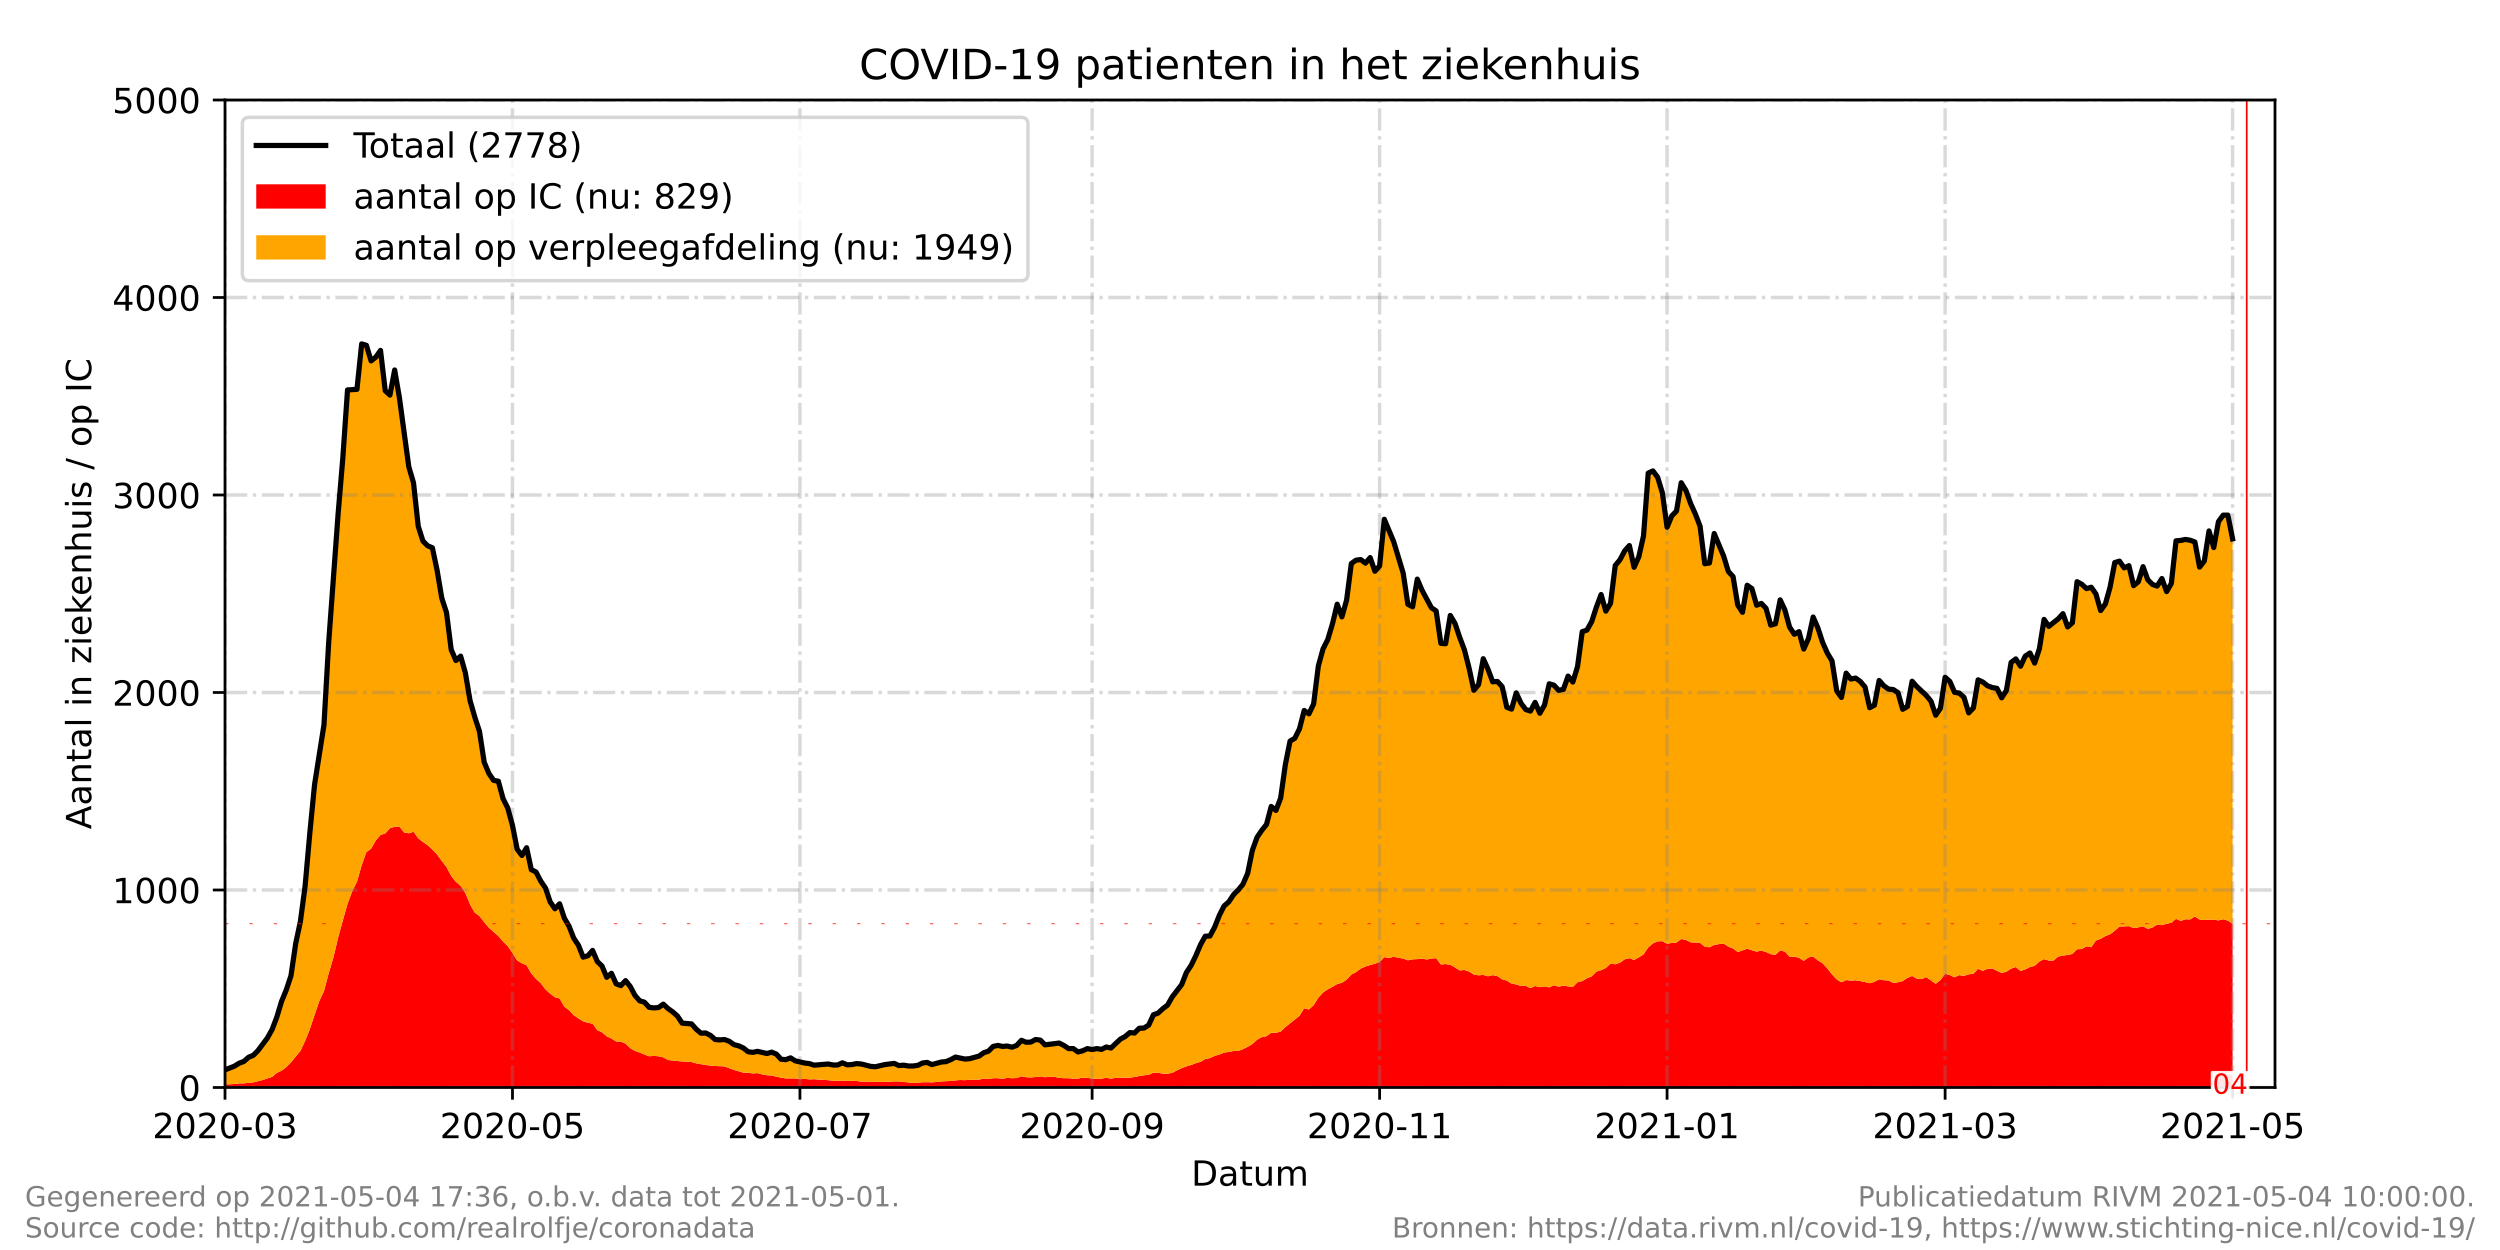 <?xml version="1.0" encoding="utf-8" standalone="no"?>
<!DOCTYPE svg PUBLIC "-//W3C//DTD SVG 1.1//EN"
  "http://www.w3.org/Graphics/SVG/1.1/DTD/svg11.dtd">
<!-- Created with matplotlib (https://matplotlib.org/) -->
<svg height="360pt" version="1.1" viewBox="0 0 720 360" width="720pt" xmlns="http://www.w3.org/2000/svg" xmlns:xlink="http://www.w3.org/1999/xlink">
 <defs>
  <style type="text/css">*{stroke-linecap:butt;stroke-linejoin:round;}</style>
 </defs>
 <g id="figure_1">
  <g id="patch_1">
   <path d="M 0 360 
L 720 360 
L 720 0 
L 0 0 
z
" style="fill:#ffffff;"/>
  </g>
  <g id="axes_1">
   <g id="patch_2">
    <path d="M 64.8 313.2 
L 655.2 313.2 
L 655.2 28.8 
L 64.8 28.8 
z
" style="fill:#ffffff;"/>
   </g>
   <g id="PolyCollection_1">
    <path clip-path="url(#pb3b782b46d)" d="M 60.728 312.461 
L 60.728 313.2 
L 62.086 313.2 
L 63.443 313.2 
L 64.8 313.2 
L 66.157 313.2 
L 67.514 313.2 
L 68.872 313.2 
L 70.229 313.2 
L 71.586 313.2 
L 72.943 313.2 
L 74.301 313.2 
L 75.658 313.2 
L 77.015 313.2 
L 78.372 313.2 
L 79.73 313.2 
L 81.087 313.2 
L 82.444 313.2 
L 83.801 313.2 
L 85.159 313.2 
L 86.516 313.2 
L 87.873 313.2 
L 89.23 313.2 
L 90.588 313.2 
L 91.945 313.2 
L 93.302 313.2 
L 94.659 313.2 
L 96.017 313.2 
L 97.374 313.2 
L 98.731 313.2 
L 100.088 313.2 
L 101.446 313.2 
L 102.803 313.2 
L 104.16 313.2 
L 105.517 313.2 
L 106.874 313.2 
L 108.232 313.2 
L 109.589 313.2 
L 110.946 313.2 
L 112.303 313.2 
L 113.661 313.2 
L 115.018 313.2 
L 116.375 313.2 
L 117.732 313.2 
L 119.09 313.2 
L 120.447 313.2 
L 121.804 313.2 
L 123.161 313.2 
L 124.519 313.2 
L 125.876 313.2 
L 127.233 313.2 
L 128.59 313.2 
L 129.948 313.2 
L 131.305 313.2 
L 132.662 313.2 
L 134.019 313.2 
L 135.377 313.2 
L 136.734 313.2 
L 138.091 313.2 
L 139.448 313.2 
L 140.806 313.2 
L 142.163 313.2 
L 143.52 313.2 
L 144.877 313.2 
L 146.234 313.2 
L 147.592 313.2 
L 148.949 313.2 
L 150.306 313.2 
L 151.663 313.2 
L 153.021 313.2 
L 154.378 313.2 
L 155.735 313.2 
L 157.092 313.2 
L 158.45 313.2 
L 159.807 313.2 
L 161.164 313.2 
L 162.521 313.2 
L 163.879 313.2 
L 165.236 313.2 
L 166.593 313.2 
L 167.95 313.2 
L 169.308 313.2 
L 170.665 313.2 
L 172.022 313.2 
L 173.379 313.2 
L 174.737 313.2 
L 176.094 313.2 
L 177.451 313.2 
L 178.808 313.2 
L 180.166 313.2 
L 181.523 313.2 
L 182.88 313.2 
L 184.237 313.2 
L 185.594 313.2 
L 186.952 313.2 
L 188.309 313.2 
L 189.666 313.2 
L 191.023 313.2 
L 192.381 313.2 
L 193.738 313.2 
L 195.095 313.2 
L 196.452 313.2 
L 197.81 313.2 
L 199.167 313.2 
L 200.524 313.2 
L 201.881 313.2 
L 203.239 313.2 
L 204.596 313.2 
L 205.953 313.2 
L 207.31 313.2 
L 208.668 313.2 
L 210.025 313.2 
L 211.382 313.2 
L 212.739 313.2 
L 214.097 313.2 
L 215.454 313.2 
L 216.811 313.2 
L 218.168 313.2 
L 219.526 313.2 
L 220.883 313.2 
L 222.24 313.2 
L 223.597 313.2 
L 224.954 313.2 
L 226.312 313.2 
L 227.669 313.2 
L 229.026 313.2 
L 230.383 313.2 
L 231.741 313.2 
L 233.098 313.2 
L 234.455 313.2 
L 235.812 313.2 
L 237.17 313.2 
L 238.527 313.2 
L 239.884 313.2 
L 241.241 313.2 
L 242.599 313.2 
L 243.956 313.2 
L 245.313 313.2 
L 246.67 313.2 
L 248.028 313.2 
L 249.385 313.2 
L 250.742 313.2 
L 252.099 313.2 
L 253.457 313.2 
L 254.814 313.2 
L 256.171 313.2 
L 257.528 313.2 
L 258.886 313.2 
L 260.243 313.2 
L 261.6 313.2 
L 262.957 313.2 
L 264.314 313.2 
L 265.672 313.2 
L 267.029 313.2 
L 268.386 313.2 
L 269.743 313.2 
L 271.101 313.2 
L 272.458 313.2 
L 273.815 313.2 
L 275.172 313.2 
L 276.53 313.2 
L 277.887 313.2 
L 279.244 313.2 
L 280.601 313.2 
L 281.959 313.2 
L 283.316 313.2 
L 284.673 313.2 
L 286.03 313.2 
L 287.388 313.2 
L 288.745 313.2 
L 290.102 313.2 
L 291.459 313.2 
L 292.817 313.2 
L 294.174 313.2 
L 295.531 313.2 
L 296.888 313.2 
L 298.246 313.2 
L 299.603 313.2 
L 300.96 313.2 
L 302.317 313.2 
L 303.674 313.2 
L 305.032 313.2 
L 306.389 313.2 
L 307.746 313.2 
L 309.103 313.2 
L 310.461 313.2 
L 311.818 313.2 
L 313.175 313.2 
L 314.532 313.2 
L 315.89 313.2 
L 317.247 313.2 
L 318.604 313.2 
L 319.961 313.2 
L 321.319 313.2 
L 322.676 313.2 
L 324.033 313.2 
L 325.39 313.2 
L 326.748 313.2 
L 328.105 313.2 
L 329.462 313.2 
L 330.819 313.2 
L 332.177 313.2 
L 333.534 313.2 
L 334.891 313.2 
L 336.248 313.2 
L 337.606 313.2 
L 338.963 313.2 
L 340.32 313.2 
L 341.677 313.2 
L 343.034 313.2 
L 344.392 313.2 
L 345.749 313.2 
L 347.106 313.2 
L 348.463 313.2 
L 349.821 313.2 
L 351.178 313.2 
L 352.535 313.2 
L 353.892 313.2 
L 355.25 313.2 
L 356.607 313.2 
L 357.964 313.2 
L 359.321 313.2 
L 360.679 313.2 
L 362.036 313.2 
L 363.393 313.2 
L 364.75 313.2 
L 366.108 313.2 
L 367.465 313.2 
L 368.822 313.2 
L 370.179 313.2 
L 371.537 313.2 
L 372.894 313.2 
L 374.251 313.2 
L 375.608 313.2 
L 376.966 313.2 
L 378.323 313.2 
L 379.68 313.2 
L 381.037 313.2 
L 382.394 313.2 
L 383.752 313.2 
L 385.109 313.2 
L 386.466 313.2 
L 387.823 313.2 
L 389.181 313.2 
L 390.538 313.2 
L 391.895 313.2 
L 393.252 313.2 
L 394.61 313.2 
L 395.967 313.2 
L 397.324 313.2 
L 398.681 313.2 
L 400.039 313.2 
L 401.396 313.2 
L 402.753 313.2 
L 404.11 313.2 
L 405.468 313.2 
L 406.825 313.2 
L 408.182 313.2 
L 409.539 313.2 
L 410.897 313.2 
L 412.254 313.2 
L 413.611 313.2 
L 414.968 313.2 
L 416.326 313.2 
L 417.683 313.2 
L 419.04 313.2 
L 420.397 313.2 
L 421.754 313.2 
L 423.112 313.2 
L 424.469 313.2 
L 425.826 313.2 
L 427.183 313.2 
L 428.541 313.2 
L 429.898 313.2 
L 431.255 313.2 
L 432.612 313.2 
L 433.97 313.2 
L 435.327 313.2 
L 436.684 313.2 
L 438.041 313.2 
L 439.399 313.2 
L 440.756 313.2 
L 442.113 313.2 
L 443.47 313.2 
L 444.828 313.2 
L 446.185 313.2 
L 447.542 313.2 
L 448.899 313.2 
L 450.257 313.2 
L 451.614 313.2 
L 452.971 313.2 
L 454.328 313.2 
L 455.686 313.2 
L 457.043 313.2 
L 458.4 313.2 
L 459.757 313.2 
L 461.114 313.2 
L 462.472 313.2 
L 463.829 313.2 
L 465.186 313.2 
L 466.543 313.2 
L 467.901 313.2 
L 469.258 313.2 
L 470.615 313.2 
L 471.972 313.2 
L 473.33 313.2 
L 474.687 313.2 
L 476.044 313.2 
L 477.401 313.2 
L 478.759 313.2 
L 480.116 313.2 
L 481.473 313.2 
L 482.83 313.2 
L 484.188 313.2 
L 485.545 313.2 
L 486.902 313.2 
L 488.259 313.2 
L 489.617 313.2 
L 490.974 313.2 
L 492.331 313.2 
L 493.688 313.2 
L 495.046 313.2 
L 496.403 313.2 
L 497.76 313.2 
L 499.117 313.2 
L 500.474 313.2 
L 501.832 313.2 
L 503.189 313.2 
L 504.546 313.2 
L 505.903 313.2 
L 507.261 313.2 
L 508.618 313.2 
L 509.975 313.2 
L 511.332 313.2 
L 512.69 313.2 
L 514.047 313.2 
L 515.404 313.2 
L 516.761 313.2 
L 518.119 313.2 
L 519.476 313.2 
L 520.833 313.2 
L 522.19 313.2 
L 523.548 313.2 
L 524.905 313.2 
L 526.262 313.2 
L 527.619 313.2 
L 528.977 313.2 
L 530.334 313.2 
L 531.691 313.2 
L 533.048 313.2 
L 534.406 313.2 
L 535.763 313.2 
L 537.12 313.2 
L 538.477 313.2 
L 539.834 313.2 
L 541.192 313.2 
L 542.549 313.2 
L 543.906 313.2 
L 545.263 313.2 
L 546.621 313.2 
L 547.978 313.2 
L 549.335 313.2 
L 550.692 313.2 
L 552.05 313.2 
L 553.407 313.2 
L 554.764 313.2 
L 556.121 313.2 
L 557.479 313.2 
L 558.836 313.2 
L 560.193 313.2 
L 561.55 313.2 
L 562.908 313.2 
L 564.265 313.2 
L 565.622 313.2 
L 566.979 313.2 
L 568.337 313.2 
L 569.694 313.2 
L 571.051 313.2 
L 572.408 313.2 
L 573.766 313.2 
L 575.123 313.2 
L 576.48 313.2 
L 577.837 313.2 
L 579.194 313.2 
L 580.552 313.2 
L 581.909 313.2 
L 583.266 313.2 
L 584.623 313.2 
L 585.981 313.2 
L 587.338 313.2 
L 588.695 313.2 
L 590.052 313.2 
L 591.41 313.2 
L 592.767 313.2 
L 594.124 313.2 
L 595.481 313.2 
L 596.839 313.2 
L 598.196 313.2 
L 599.553 313.2 
L 600.91 313.2 
L 602.268 313.2 
L 603.625 313.2 
L 604.982 313.2 
L 606.339 313.2 
L 607.697 313.2 
L 609.054 313.2 
L 610.411 313.2 
L 611.768 313.2 
L 613.126 313.2 
L 614.483 313.2 
L 615.84 313.2 
L 617.197 313.2 
L 618.554 313.2 
L 619.912 313.2 
L 621.269 313.2 
L 622.626 313.2 
L 623.983 313.2 
L 625.341 313.2 
L 626.698 313.2 
L 628.055 313.2 
L 629.412 313.2 
L 630.77 313.2 
L 632.127 313.2 
L 633.484 313.2 
L 634.841 313.2 
L 636.199 313.2 
L 637.556 313.2 
L 638.913 313.2 
L 640.27 313.2 
L 641.628 313.2 
L 642.985 313.2 
L 642.985 266.046 
L 642.985 266.046 
L 641.628 265.136 
L 640.27 264.738 
L 638.913 265.08 
L 637.556 264.852 
L 636.199 264.852 
L 634.841 264.966 
L 633.484 264.852 
L 632.127 263.942 
L 630.77 264.795 
L 629.412 264.738 
L 628.055 265.25 
L 626.698 264.624 
L 625.341 265.762 
L 623.983 266.046 
L 622.626 266.445 
L 621.269 266.274 
L 619.912 267.127 
L 618.554 267.525 
L 617.197 266.786 
L 615.84 267.07 
L 614.483 267.298 
L 613.126 266.729 
L 611.768 266.786 
L 610.411 266.843 
L 609.054 268.037 
L 607.697 269.061 
L 606.339 269.573 
L 604.982 270.369 
L 603.625 270.881 
L 602.268 272.815 
L 600.91 272.531 
L 599.553 273.327 
L 598.196 273.384 
L 596.839 274.749 
L 595.481 275.034 
L 594.124 275.204 
L 592.767 275.489 
L 591.41 276.626 
L 590.052 276.626 
L 588.695 276.228 
L 587.338 276.911 
L 585.981 278.162 
L 584.623 278.503 
L 583.266 279.186 
L 581.909 279.641 
L 580.552 278.503 
L 579.194 278.958 
L 577.837 279.868 
L 576.48 280.21 
L 575.123 279.584 
L 573.766 278.901 
L 572.408 279.015 
L 571.051 279.584 
L 569.694 279.015 
L 568.337 280.437 
L 566.979 280.608 
L 565.622 281.063 
L 564.265 280.835 
L 562.908 281.461 
L 561.55 280.835 
L 560.193 280.437 
L 558.836 282.257 
L 557.479 283.338 
L 556.121 282.371 
L 554.764 281.404 
L 553.407 281.973 
L 552.05 281.859 
L 550.692 281.063 
L 549.335 281.632 
L 547.978 282.542 
L 546.621 282.883 
L 545.263 283.11 
L 543.906 282.371 
L 542.549 282.314 
L 541.192 282.03 
L 539.834 282.769 
L 538.477 283.167 
L 537.12 282.826 
L 535.763 282.542 
L 534.406 282.314 
L 533.048 282.428 
L 531.691 282.257 
L 530.334 282.883 
L 528.977 282.087 
L 527.619 280.608 
L 526.262 278.901 
L 524.905 277.422 
L 523.548 276.569 
L 522.19 275.489 
L 520.833 275.716 
L 519.476 276.74 
L 518.119 275.83 
L 516.761 275.545 
L 515.404 275.545 
L 514.047 274.067 
L 512.69 273.725 
L 511.332 274.977 
L 509.975 274.806 
L 508.618 274.18 
L 507.261 273.782 
L 505.903 274.067 
L 504.546 273.668 
L 503.189 273.213 
L 501.832 273.725 
L 500.474 274.18 
L 499.117 273.156 
L 497.76 272.645 
L 496.403 271.734 
L 495.046 271.905 
L 493.688 272.133 
L 492.331 272.815 
L 490.974 272.645 
L 489.617 271.564 
L 488.259 271.45 
L 486.902 271.393 
L 485.545 270.711 
L 484.188 270.426 
L 482.83 271.45 
L 481.473 271.564 
L 480.116 271.791 
L 478.759 271.052 
L 477.401 271.109 
L 476.044 271.678 
L 474.687 272.872 
L 473.33 274.863 
L 471.972 275.716 
L 470.615 276.456 
L 469.258 275.944 
L 467.901 276.285 
L 466.543 277.252 
L 465.186 277.707 
L 463.829 277.536 
L 462.472 278.788 
L 461.114 279.413 
L 459.757 279.811 
L 458.4 281.177 
L 457.043 281.745 
L 455.686 282.542 
L 454.328 282.883 
L 452.971 284.248 
L 451.614 284.077 
L 450.257 283.85 
L 448.899 284.191 
L 447.542 283.736 
L 446.185 284.362 
L 444.828 284.077 
L 443.47 284.305 
L 442.113 283.964 
L 440.756 284.589 
L 439.399 283.907 
L 438.041 283.964 
L 436.684 283.509 
L 435.327 283.281 
L 433.97 282.428 
L 432.612 282.03 
L 431.255 281.12 
L 429.898 280.835 
L 428.541 281.177 
L 427.183 280.778 
L 425.826 280.892 
L 424.469 280.665 
L 423.112 279.811 
L 421.754 279.356 
L 420.397 279.47 
L 419.04 278.617 
L 417.683 277.878 
L 416.326 277.65 
L 414.968 277.764 
L 413.611 275.944 
L 412.254 276.057 
L 410.897 276.342 
L 409.539 276.057 
L 408.182 276.228 
L 406.825 276.285 
L 405.468 276.569 
L 404.11 276.057 
L 402.753 275.83 
L 401.396 275.545 
L 400.039 275.887 
L 398.681 275.659 
L 397.324 277.081 
L 395.967 277.536 
L 394.61 277.934 
L 393.252 278.333 
L 391.895 278.958 
L 390.538 279.982 
L 389.181 280.665 
L 387.823 282.144 
L 386.466 283.054 
L 385.109 283.395 
L 383.752 284.191 
L 382.394 284.931 
L 381.037 285.841 
L 379.68 287.32 
L 378.323 289.481 
L 376.966 290.732 
L 375.608 290.391 
L 374.251 292.553 
L 372.894 293.633 
L 371.537 294.714 
L 370.179 295.795 
L 368.822 297.103 
L 367.465 297.444 
L 366.108 297.444 
L 364.75 298.411 
L 363.393 298.696 
L 362.036 299.435 
L 360.679 300.686 
L 359.321 301.483 
L 357.964 302.165 
L 356.607 302.677 
L 355.25 302.677 
L 353.892 302.962 
L 352.535 303.132 
L 351.178 303.701 
L 349.821 304.099 
L 348.463 304.725 
L 347.106 305.009 
L 345.749 305.806 
L 344.392 306.204 
L 343.034 306.716 
L 341.677 307.114 
L 340.32 307.626 
L 338.963 308.251 
L 337.606 308.991 
L 336.248 309.218 
L 334.891 309.218 
L 333.534 308.934 
L 332.177 308.934 
L 330.819 309.56 
L 329.462 309.673 
L 328.105 309.901 
L 326.748 310.185 
L 325.39 310.356 
L 324.033 310.413 
L 322.676 310.356 
L 321.319 310.413 
L 319.961 310.64 
L 318.604 310.413 
L 317.247 310.64 
L 315.89 310.697 
L 314.532 310.64 
L 313.175 310.413 
L 311.818 310.356 
L 310.461 310.64 
L 309.103 310.64 
L 307.746 310.527 
L 306.389 310.527 
L 305.032 310.413 
L 303.674 310.128 
L 302.317 310.128 
L 300.96 310.242 
L 299.603 310.015 
L 298.246 310.185 
L 296.888 310.299 
L 295.531 310.242 
L 294.174 309.958 
L 292.817 310.47 
L 291.459 310.527 
L 290.102 310.413 
L 288.745 310.697 
L 287.388 310.527 
L 286.03 310.527 
L 284.673 310.697 
L 283.316 310.64 
L 281.959 310.925 
L 280.601 310.982 
L 279.244 310.982 
L 277.887 311.095 
L 276.53 311.039 
L 275.172 311.152 
L 273.815 311.323 
L 272.458 311.38 
L 271.101 311.437 
L 269.743 311.607 
L 268.386 311.721 
L 267.029 311.664 
L 265.672 311.664 
L 264.314 311.835 
L 262.957 311.892 
L 261.6 311.721 
L 260.243 311.607 
L 258.886 311.437 
L 257.528 311.437 
L 256.171 311.55 
L 254.814 311.55 
L 253.457 311.607 
L 252.099 311.55 
L 250.742 311.55 
L 249.385 311.494 
L 248.028 311.494 
L 246.67 311.323 
L 245.313 311.266 
L 243.956 311.323 
L 242.599 311.209 
L 241.241 311.266 
L 239.884 311.266 
L 238.527 311.095 
L 237.17 310.982 
L 235.812 310.925 
L 234.455 310.811 
L 233.098 310.868 
L 231.741 310.697 
L 230.383 310.811 
L 229.026 310.584 
L 227.669 310.584 
L 226.312 310.584 
L 224.954 310.356 
L 223.597 310.072 
L 222.24 309.73 
L 220.883 309.673 
L 219.526 309.446 
L 218.168 309.048 
L 216.811 309.162 
L 215.454 308.934 
L 214.097 308.934 
L 212.739 308.536 
L 211.382 308.138 
L 210.025 307.626 
L 208.668 307.114 
L 207.31 307.057 
L 205.953 307 
L 204.596 306.886 
L 203.239 306.716 
L 201.881 306.488 
L 200.524 306.261 
L 199.167 305.862 
L 197.81 305.749 
L 196.452 305.692 
L 195.095 305.578 
L 193.738 305.407 
L 192.381 305.294 
L 191.023 304.497 
L 189.666 304.213 
L 188.309 304.099 
L 186.952 304.213 
L 185.594 303.701 
L 184.237 303.132 
L 182.88 302.677 
L 181.523 301.881 
L 180.166 300.573 
L 178.808 300.004 
L 177.451 299.947 
L 176.094 299.094 
L 174.737 298.468 
L 173.379 297.274 
L 172.022 296.705 
L 170.665 294.828 
L 169.308 294.543 
L 167.95 294.145 
L 166.593 293.292 
L 165.236 292.382 
L 163.879 290.903 
L 162.521 289.936 
L 161.164 287.547 
L 159.807 287.206 
L 158.45 286.182 
L 157.092 284.931 
L 155.735 283.167 
L 154.378 281.916 
L 153.021 280.38 
L 151.663 277.991 
L 150.306 277.422 
L 148.949 276.626 
L 147.592 274.465 
L 146.234 272.474 
L 144.877 271.166 
L 143.52 269.573 
L 142.163 268.379 
L 140.806 267.184 
L 139.448 265.591 
L 138.091 263.828 
L 136.734 262.861 
L 135.377 260.472 
L 134.019 257.173 
L 132.662 255.126 
L 131.305 253.988 
L 129.948 252.282 
L 128.59 249.722 
L 127.233 247.959 
L 125.876 246.082 
L 124.519 244.66 
L 123.161 243.408 
L 121.804 242.498 
L 120.447 241.417 
L 119.09 239.54 
L 117.732 239.995 
L 116.375 239.768 
L 115.018 238.005 
L 113.661 238.118 
L 112.303 238.517 
L 110.946 240.052 
L 109.589 240.45 
L 108.232 242.043 
L 106.874 244.432 
L 105.517 245.399 
L 104.16 249.153 
L 102.803 253.931 
L 101.446 256.661 
L 100.088 260.302 
L 98.731 265.08 
L 97.374 270.028 
L 96.017 275.773 
L 94.659 280.323 
L 93.302 285.443 
L 91.945 288.343 
L 90.588 292.325 
L 89.23 296.364 
L 87.873 299.776 
L 86.516 302.677 
L 85.159 304.27 
L 83.801 305.976 
L 82.444 307.341 
L 81.087 308.365 
L 79.73 308.991 
L 78.372 310.128 
L 77.015 310.584 
L 75.658 311.039 
L 74.301 311.38 
L 72.943 311.721 
L 71.586 311.835 
L 70.229 312.006 
L 68.872 312.006 
L 67.514 312.176 
L 66.157 312.29 
L 64.8 312.233 
L 63.443 312.347 
L 62.086 312.404 
L 60.728 312.461 
z
" style="fill:#ff0000;"/>
   </g>
   <g id="PolyCollection_2">
    <path clip-path="url(#pb3b782b46d)" d="M 60.728 308.991 
L 60.728 312.461 
L 62.086 312.404 
L 63.443 312.347 
L 64.8 312.233 
L 66.157 312.29 
L 67.514 312.176 
L 68.872 312.006 
L 70.229 312.006 
L 71.586 311.835 
L 72.943 311.721 
L 74.301 311.38 
L 75.658 311.039 
L 77.015 310.584 
L 78.372 310.128 
L 79.73 308.991 
L 81.087 308.365 
L 82.444 307.341 
L 83.801 305.976 
L 85.159 304.27 
L 86.516 302.677 
L 87.873 299.776 
L 89.23 296.364 
L 90.588 292.325 
L 91.945 288.343 
L 93.302 285.443 
L 94.659 280.323 
L 96.017 275.773 
L 97.374 270.028 
L 98.731 265.08 
L 100.088 260.302 
L 101.446 256.661 
L 102.803 253.931 
L 104.16 249.153 
L 105.517 245.399 
L 106.874 244.432 
L 108.232 242.043 
L 109.589 240.45 
L 110.946 240.052 
L 112.303 238.517 
L 113.661 238.118 
L 115.018 238.005 
L 116.375 239.768 
L 117.732 239.995 
L 119.09 239.54 
L 120.447 241.417 
L 121.804 242.498 
L 123.161 243.408 
L 124.519 244.66 
L 125.876 246.082 
L 127.233 247.959 
L 128.59 249.722 
L 129.948 252.282 
L 131.305 253.988 
L 132.662 255.126 
L 134.019 257.173 
L 135.377 260.472 
L 136.734 262.861 
L 138.091 263.828 
L 139.448 265.591 
L 140.806 267.184 
L 142.163 268.379 
L 143.52 269.573 
L 144.877 271.166 
L 146.234 272.474 
L 147.592 274.465 
L 148.949 276.626 
L 150.306 277.422 
L 151.663 277.991 
L 153.021 280.38 
L 154.378 281.916 
L 155.735 283.167 
L 157.092 284.931 
L 158.45 286.182 
L 159.807 287.206 
L 161.164 287.547 
L 162.521 289.936 
L 163.879 290.903 
L 165.236 292.382 
L 166.593 293.292 
L 167.95 294.145 
L 169.308 294.543 
L 170.665 294.828 
L 172.022 296.705 
L 173.379 297.274 
L 174.737 298.468 
L 176.094 299.094 
L 177.451 299.947 
L 178.808 300.004 
L 180.166 300.573 
L 181.523 301.881 
L 182.88 302.677 
L 184.237 303.132 
L 185.594 303.701 
L 186.952 304.213 
L 188.309 304.099 
L 189.666 304.213 
L 191.023 304.497 
L 192.381 305.294 
L 193.738 305.407 
L 195.095 305.578 
L 196.452 305.692 
L 197.81 305.749 
L 199.167 305.862 
L 200.524 306.261 
L 201.881 306.488 
L 203.239 306.716 
L 204.596 306.886 
L 205.953 307 
L 207.31 307.057 
L 208.668 307.114 
L 210.025 307.626 
L 211.382 308.138 
L 212.739 308.536 
L 214.097 308.934 
L 215.454 308.934 
L 216.811 309.162 
L 218.168 309.048 
L 219.526 309.446 
L 220.883 309.673 
L 222.24 309.73 
L 223.597 310.072 
L 224.954 310.356 
L 226.312 310.584 
L 227.669 310.584 
L 229.026 310.584 
L 230.383 310.811 
L 231.741 310.697 
L 233.098 310.868 
L 234.455 310.811 
L 235.812 310.925 
L 237.17 310.982 
L 238.527 311.095 
L 239.884 311.266 
L 241.241 311.266 
L 242.599 311.209 
L 243.956 311.323 
L 245.313 311.266 
L 246.67 311.323 
L 248.028 311.494 
L 249.385 311.494 
L 250.742 311.55 
L 252.099 311.55 
L 253.457 311.607 
L 254.814 311.55 
L 256.171 311.55 
L 257.528 311.437 
L 258.886 311.437 
L 260.243 311.607 
L 261.6 311.721 
L 262.957 311.892 
L 264.314 311.835 
L 265.672 311.664 
L 267.029 311.664 
L 268.386 311.721 
L 269.743 311.607 
L 271.101 311.437 
L 272.458 311.38 
L 273.815 311.323 
L 275.172 311.152 
L 276.53 311.039 
L 277.887 311.095 
L 279.244 310.982 
L 280.601 310.982 
L 281.959 310.925 
L 283.316 310.64 
L 284.673 310.697 
L 286.03 310.527 
L 287.388 310.527 
L 288.745 310.697 
L 290.102 310.413 
L 291.459 310.527 
L 292.817 310.47 
L 294.174 309.958 
L 295.531 310.242 
L 296.888 310.299 
L 298.246 310.185 
L 299.603 310.015 
L 300.96 310.242 
L 302.317 310.128 
L 303.674 310.128 
L 305.032 310.413 
L 306.389 310.527 
L 307.746 310.527 
L 309.103 310.64 
L 310.461 310.64 
L 311.818 310.356 
L 313.175 310.413 
L 314.532 310.64 
L 315.89 310.697 
L 317.247 310.64 
L 318.604 310.413 
L 319.961 310.64 
L 321.319 310.413 
L 322.676 310.356 
L 324.033 310.413 
L 325.39 310.356 
L 326.748 310.185 
L 328.105 309.901 
L 329.462 309.673 
L 330.819 309.56 
L 332.177 308.934 
L 333.534 308.934 
L 334.891 309.218 
L 336.248 309.218 
L 337.606 308.991 
L 338.963 308.251 
L 340.32 307.626 
L 341.677 307.114 
L 343.034 306.716 
L 344.392 306.204 
L 345.749 305.806 
L 347.106 305.009 
L 348.463 304.725 
L 349.821 304.099 
L 351.178 303.701 
L 352.535 303.132 
L 353.892 302.962 
L 355.25 302.677 
L 356.607 302.677 
L 357.964 302.165 
L 359.321 301.483 
L 360.679 300.686 
L 362.036 299.435 
L 363.393 298.696 
L 364.75 298.411 
L 366.108 297.444 
L 367.465 297.444 
L 368.822 297.103 
L 370.179 295.795 
L 371.537 294.714 
L 372.894 293.633 
L 374.251 292.553 
L 375.608 290.391 
L 376.966 290.732 
L 378.323 289.481 
L 379.68 287.32 
L 381.037 285.841 
L 382.394 284.931 
L 383.752 284.191 
L 385.109 283.395 
L 386.466 283.054 
L 387.823 282.144 
L 389.181 280.665 
L 390.538 279.982 
L 391.895 278.958 
L 393.252 278.333 
L 394.61 277.934 
L 395.967 277.536 
L 397.324 277.081 
L 398.681 275.659 
L 400.039 275.887 
L 401.396 275.545 
L 402.753 275.83 
L 404.11 276.057 
L 405.468 276.569 
L 406.825 276.285 
L 408.182 276.228 
L 409.539 276.057 
L 410.897 276.342 
L 412.254 276.057 
L 413.611 275.944 
L 414.968 277.764 
L 416.326 277.65 
L 417.683 277.878 
L 419.04 278.617 
L 420.397 279.47 
L 421.754 279.356 
L 423.112 279.811 
L 424.469 280.665 
L 425.826 280.892 
L 427.183 280.778 
L 428.541 281.177 
L 429.898 280.835 
L 431.255 281.12 
L 432.612 282.03 
L 433.97 282.428 
L 435.327 283.281 
L 436.684 283.509 
L 438.041 283.964 
L 439.399 283.907 
L 440.756 284.589 
L 442.113 283.964 
L 443.47 284.305 
L 444.828 284.077 
L 446.185 284.362 
L 447.542 283.736 
L 448.899 284.191 
L 450.257 283.85 
L 451.614 284.077 
L 452.971 284.248 
L 454.328 282.883 
L 455.686 282.542 
L 457.043 281.745 
L 458.4 281.177 
L 459.757 279.811 
L 461.114 279.413 
L 462.472 278.788 
L 463.829 277.536 
L 465.186 277.707 
L 466.543 277.252 
L 467.901 276.285 
L 469.258 275.944 
L 470.615 276.456 
L 471.972 275.716 
L 473.33 274.863 
L 474.687 272.872 
L 476.044 271.678 
L 477.401 271.109 
L 478.759 271.052 
L 480.116 271.791 
L 481.473 271.564 
L 482.83 271.45 
L 484.188 270.426 
L 485.545 270.711 
L 486.902 271.393 
L 488.259 271.45 
L 489.617 271.564 
L 490.974 272.645 
L 492.331 272.815 
L 493.688 272.133 
L 495.046 271.905 
L 496.403 271.734 
L 497.76 272.645 
L 499.117 273.156 
L 500.474 274.18 
L 501.832 273.725 
L 503.189 273.213 
L 504.546 273.668 
L 505.903 274.067 
L 507.261 273.782 
L 508.618 274.18 
L 509.975 274.806 
L 511.332 274.977 
L 512.69 273.725 
L 514.047 274.067 
L 515.404 275.545 
L 516.761 275.545 
L 518.119 275.83 
L 519.476 276.74 
L 520.833 275.716 
L 522.19 275.489 
L 523.548 276.569 
L 524.905 277.422 
L 526.262 278.901 
L 527.619 280.608 
L 528.977 282.087 
L 530.334 282.883 
L 531.691 282.257 
L 533.048 282.428 
L 534.406 282.314 
L 535.763 282.542 
L 537.12 282.826 
L 538.477 283.167 
L 539.834 282.769 
L 541.192 282.03 
L 542.549 282.314 
L 543.906 282.371 
L 545.263 283.11 
L 546.621 282.883 
L 547.978 282.542 
L 549.335 281.632 
L 550.692 281.063 
L 552.05 281.859 
L 553.407 281.973 
L 554.764 281.404 
L 556.121 282.371 
L 557.479 283.338 
L 558.836 282.257 
L 560.193 280.437 
L 561.55 280.835 
L 562.908 281.461 
L 564.265 280.835 
L 565.622 281.063 
L 566.979 280.608 
L 568.337 280.437 
L 569.694 279.015 
L 571.051 279.584 
L 572.408 279.015 
L 573.766 278.901 
L 575.123 279.584 
L 576.48 280.21 
L 577.837 279.868 
L 579.194 278.958 
L 580.552 278.503 
L 581.909 279.641 
L 583.266 279.186 
L 584.623 278.503 
L 585.981 278.162 
L 587.338 276.911 
L 588.695 276.228 
L 590.052 276.626 
L 591.41 276.626 
L 592.767 275.489 
L 594.124 275.204 
L 595.481 275.034 
L 596.839 274.749 
L 598.196 273.384 
L 599.553 273.327 
L 600.91 272.531 
L 602.268 272.815 
L 603.625 270.881 
L 604.982 270.369 
L 606.339 269.573 
L 607.697 269.061 
L 609.054 268.037 
L 610.411 266.843 
L 611.768 266.786 
L 613.126 266.729 
L 614.483 267.298 
L 615.84 267.07 
L 617.197 266.786 
L 618.554 267.525 
L 619.912 267.127 
L 621.269 266.274 
L 622.626 266.445 
L 623.983 266.046 
L 625.341 265.762 
L 626.698 264.624 
L 628.055 265.25 
L 629.412 264.738 
L 630.77 264.795 
L 632.127 263.942 
L 633.484 264.852 
L 634.841 264.966 
L 636.199 264.852 
L 637.556 264.852 
L 638.913 265.08 
L 640.27 264.738 
L 641.628 265.136 
L 642.985 266.046 
L 642.985 155.187 
L 642.985 155.187 
L 641.628 148.362 
L 640.27 148.362 
L 638.913 150.239 
L 637.556 157.69 
L 636.199 152.912 
L 634.841 161.558 
L 633.484 163.321 
L 632.127 156.097 
L 630.77 155.586 
L 629.412 155.358 
L 628.055 155.642 
L 626.698 155.756 
L 625.341 168.042 
L 623.983 170.374 
L 622.626 166.62 
L 621.269 168.782 
L 619.912 168.327 
L 618.554 166.962 
L 617.197 163.207 
L 615.84 167.53 
L 614.483 168.668 
L 613.126 162.923 
L 611.768 163.549 
L 610.411 161.615 
L 609.054 162.013 
L 607.697 169.123 
L 606.339 173.958 
L 604.982 175.835 
L 603.625 171.057 
L 602.268 169.123 
L 600.91 169.521 
L 599.553 168.27 
L 598.196 167.53 
L 596.839 179.361 
L 595.481 180.556 
L 594.124 176.745 
L 592.767 178.224 
L 591.41 179.248 
L 590.052 180.385 
L 588.695 178.394 
L 587.338 186.87 
L 585.981 190.965 
L 584.623 188.064 
L 583.266 188.974 
L 581.909 191.875 
L 580.552 189.77 
L 579.194 190.794 
L 577.837 198.871 
L 576.48 200.976 
L 575.123 198.246 
L 573.766 198.018 
L 572.408 197.506 
L 571.051 196.425 
L 569.694 195.8 
L 568.337 203.877 
L 566.979 205.299 
L 565.622 200.805 
L 564.265 199.611 
L 562.908 199.383 
L 561.55 196.255 
L 560.193 195.06 
L 558.836 203.99 
L 557.479 205.981 
L 556.121 201.943 
L 554.764 200.293 
L 553.407 198.985 
L 552.05 197.734 
L 550.692 196.198 
L 549.335 203.478 
L 547.978 204.275 
L 546.621 199.497 
L 545.263 198.587 
L 543.906 198.473 
L 542.549 197.506 
L 541.192 195.97 
L 539.834 203.08 
L 538.477 203.82 
L 537.12 197.847 
L 535.763 196.255 
L 534.406 195.288 
L 533.048 195.572 
L 531.691 193.866 
L 530.334 200.862 
L 528.977 198.985 
L 527.619 190.339 
L 526.262 188.064 
L 524.905 184.992 
L 523.548 180.84 
L 522.19 177.712 
L 520.833 183.912 
L 519.476 186.926 
L 518.119 181.921 
L 516.761 182.66 
L 515.404 180.613 
L 514.047 175.664 
L 512.69 172.763 
L 511.332 179.646 
L 509.975 180.044 
L 508.618 175.209 
L 507.261 173.787 
L 505.903 174.299 
L 504.546 169.521 
L 503.189 168.554 
L 501.832 176.347 
L 500.474 174.242 
L 499.117 166.051 
L 497.76 164.573 
L 496.403 160.136 
L 495.046 157.008 
L 493.688 153.652 
L 492.331 162.127 
L 490.974 162.354 
L 489.617 151.547 
L 488.259 148.02 
L 486.902 145.006 
L 485.545 141.252 
L 484.188 139.033 
L 482.83 147.167 
L 481.473 148.589 
L 480.116 151.831 
L 478.759 141.934 
L 477.401 137.441 
L 476.044 135.621 
L 474.687 136.246 
L 473.33 154.334 
L 471.972 160.363 
L 470.615 163.378 
L 469.258 157.121 
L 467.901 158.657 
L 466.543 161.217 
L 465.186 162.866 
L 463.829 173.787 
L 462.472 176.005 
L 461.114 171.228 
L 459.757 174.868 
L 458.4 179.02 
L 457.043 181.466 
L 455.686 181.921 
L 454.328 191.989 
L 452.971 196.425 
L 451.614 194.719 
L 450.257 198.53 
L 448.899 198.814 
L 447.542 197.335 
L 446.185 196.937 
L 444.828 203.023 
L 443.47 205.412 
L 442.113 202.284 
L 440.756 204.787 
L 439.399 204.332 
L 438.041 202.512 
L 436.684 199.554 
L 435.327 204.218 
L 433.97 203.706 
L 432.612 197.734 
L 431.255 196.255 
L 429.898 196.368 
L 428.541 192.728 
L 427.183 189.714 
L 425.826 197.165 
L 424.469 198.814 
L 423.112 192.501 
L 421.754 187.154 
L 420.397 183.57 
L 419.04 179.532 
L 417.683 177.257 
L 416.326 185.391 
L 414.968 185.277 
L 413.611 175.949 
L 412.254 175.038 
L 410.897 172.593 
L 409.539 169.976 
L 408.182 166.791 
L 406.825 174.754 
L 405.468 174.015 
L 404.11 165.028 
L 402.753 160.591 
L 401.396 156.041 
L 400.039 152.798 
L 398.681 149.556 
L 397.324 162.98 
L 395.967 164.516 
L 394.61 160.591 
L 393.252 162.184 
L 391.895 161.16 
L 390.538 161.33 
L 389.181 162.297 
L 387.823 172.82 
L 386.466 177.655 
L 385.109 174.015 
L 383.752 179.646 
L 382.394 184.196 
L 381.037 186.87 
L 379.68 191.818 
L 378.323 202.739 
L 376.966 205.583 
L 375.608 204.616 
L 374.251 209.906 
L 372.894 212.636 
L 371.537 213.432 
L 370.179 220.201 
L 368.822 229.871 
L 367.465 233.397 
L 366.108 232.26 
L 364.75 237.436 
L 363.393 239.142 
L 362.036 241.133 
L 360.679 244.887 
L 359.321 251.542 
L 357.964 254.67 
L 356.607 256.32 
L 355.25 257.685 
L 353.892 259.733 
L 352.535 260.927 
L 351.178 263.601 
L 349.821 267.013 
L 348.463 269.573 
L 347.106 269.63 
L 345.749 272.076 
L 344.392 275.261 
L 343.034 278.048 
L 341.677 280.096 
L 340.32 283.566 
L 338.963 285.329 
L 337.606 287.092 
L 336.248 289.481 
L 334.891 290.505 
L 333.534 291.756 
L 332.177 292.268 
L 330.819 295.226 
L 329.462 296.079 
L 328.105 296.136 
L 326.748 297.501 
L 325.39 297.387 
L 324.033 298.525 
L 322.676 299.264 
L 321.319 300.516 
L 319.961 301.824 
L 318.604 301.54 
L 317.247 302.222 
L 315.89 301.995 
L 314.532 302.279 
L 313.175 301.995 
L 311.818 302.62 
L 310.461 302.962 
L 309.103 301.995 
L 307.746 301.995 
L 306.389 301.085 
L 305.032 300.402 
L 303.674 300.516 
L 302.317 300.743 
L 300.96 300.914 
L 299.603 299.549 
L 298.246 299.378 
L 296.888 300.118 
L 295.531 300.174 
L 294.174 299.606 
L 292.817 301.085 
L 291.459 301.596 
L 290.102 301.255 
L 288.745 301.369 
L 287.388 301.085 
L 286.03 301.369 
L 284.673 302.734 
L 283.316 303.189 
L 281.959 304.156 
L 280.601 304.554 
L 279.244 304.896 
L 277.887 305.009 
L 276.53 304.725 
L 275.172 304.44 
L 273.815 305.18 
L 272.458 305.749 
L 271.101 305.862 
L 269.743 306.261 
L 268.386 306.602 
L 267.029 305.976 
L 265.672 306.147 
L 264.314 306.829 
L 262.957 307 
L 261.6 307 
L 260.243 306.773 
L 258.886 306.886 
L 257.528 306.261 
L 256.171 306.431 
L 254.814 306.602 
L 253.457 306.886 
L 252.099 307.228 
L 250.742 307.114 
L 249.385 306.829 
L 248.028 306.431 
L 246.67 306.318 
L 245.313 306.602 
L 243.956 306.659 
L 242.599 306.09 
L 241.241 306.716 
L 239.884 306.716 
L 238.527 306.431 
L 237.17 306.488 
L 235.812 306.659 
L 234.455 306.773 
L 233.098 306.318 
L 231.741 306.147 
L 230.383 305.862 
L 229.026 305.521 
L 227.669 304.668 
L 226.312 305.18 
L 224.954 305.066 
L 223.597 303.587 
L 222.24 303.018 
L 220.883 303.417 
L 219.526 303.132 
L 218.168 302.791 
L 216.811 303.075 
L 215.454 302.905 
L 214.097 301.824 
L 212.739 301.198 
L 211.382 300.857 
L 210.025 299.89 
L 208.668 299.378 
L 207.31 299.492 
L 205.953 299.378 
L 204.596 298.184 
L 203.239 297.501 
L 201.881 297.558 
L 200.524 296.42 
L 199.167 294.885 
L 197.81 294.771 
L 196.452 294.657 
L 195.095 292.609 
L 193.738 291.415 
L 192.381 290.448 
L 191.023 289.197 
L 189.666 290.164 
L 188.309 290.277 
L 186.952 290.107 
L 185.594 288.628 
L 184.237 288.23 
L 182.88 286.694 
L 181.523 284.134 
L 180.166 282.428 
L 178.808 283.85 
L 177.451 283.338 
L 176.094 280.323 
L 174.737 281.461 
L 173.379 278.219 
L 172.022 276.911 
L 170.665 273.725 
L 169.308 275.261 
L 167.95 275.659 
L 166.593 272.246 
L 165.236 270.199 
L 163.879 266.729 
L 162.521 264.397 
L 161.164 260.302 
L 159.807 261.724 
L 158.45 259.733 
L 157.092 255.751 
L 155.735 253.76 
L 154.378 251.144 
L 153.021 250.461 
L 151.663 244.148 
L 150.306 246.366 
L 148.949 244.603 
L 147.592 237.72 
L 146.234 232.715 
L 144.877 229.985 
L 143.52 224.979 
L 142.163 224.752 
L 140.806 222.761 
L 139.448 219.519 
L 138.091 210.645 
L 136.734 206.493 
L 135.377 201.772 
L 134.019 193.752 
L 132.662 188.974 
L 131.305 190.225 
L 129.948 187.097 
L 128.59 176.404 
L 127.233 172.251 
L 125.876 164.174 
L 124.519 157.747 
L 123.161 157.178 
L 121.804 155.813 
L 120.447 151.547 
L 119.09 139.033 
L 117.732 134.426 
L 116.375 124.188 
L 115.018 114.461 
L 113.661 106.555 
L 112.303 113.779 
L 110.946 112.527 
L 109.589 100.924 
L 108.232 102.858 
L 106.874 103.938 
L 105.517 99.445 
L 104.16 99.047 
L 102.803 112.129 
L 101.446 112.186 
L 100.088 112.3 
L 98.731 131.923 
L 97.374 148.02 
L 96.017 166.165 
L 94.659 185.049 
L 93.302 208.768 
L 91.945 217.471 
L 90.588 226.003 
L 89.23 239.882 
L 87.873 255.182 
L 86.516 265.364 
L 85.159 271.734 
L 83.801 281.006 
L 82.444 285.101 
L 81.087 288.4 
L 79.73 292.894 
L 78.372 296.477 
L 77.015 298.923 
L 75.658 300.743 
L 74.301 302.563 
L 72.943 303.929 
L 71.586 304.497 
L 70.229 305.692 
L 68.872 306.204 
L 67.514 307.057 
L 66.157 307.569 
L 64.8 308.138 
L 63.443 308.65 
L 62.086 308.706 
L 60.728 308.991 
z
" style="fill:#ffa500;"/>
   </g>
   <g id="matplotlib.axis_1">
    <g id="xtick_1">
     <g id="line2d_1">
      <path clip-path="url(#pb3b782b46d)" d="M 64.8 313.2 
L 64.8 28.8 
" style="fill:none;stroke:#808080;stroke-dasharray:6.4,1.6,1,1.6;stroke-dashoffset:0;stroke-opacity:0.3;"/>
     </g>
     <g id="line2d_2">
      <defs>
       <path d="M 0 0 
L 0 3.5 
" id="mb496e24667" style="stroke:#000000;stroke-width:0.8;"/>
      </defs>
      <g>
       <use style="stroke:#000000;stroke-width:0.8;" x="64.8" xlink:href="#mb496e24667" y="313.2"/>
      </g>
     </g>
     <g id="text_1">
      <!-- 2020-03 -->
      <g transform="translate(43.909 327.798)scale(0.1 -0.1)">
       <defs>
        <path d="M 19.188 8.297 
L 53.609 8.297 
L 53.609 0 
L 7.328 0 
L 7.328 8.297 
Q 12.938 14.109 22.625 23.891 
Q 32.328 33.688 34.812 36.531 
Q 39.547 41.844 41.422 45.531 
Q 43.312 49.219 43.312 52.781 
Q 43.312 58.594 39.234 62.25 
Q 35.156 65.922 28.609 65.922 
Q 23.969 65.922 18.812 64.312 
Q 13.672 62.703 7.812 59.422 
L 7.812 69.391 
Q 13.766 71.781 18.938 73 
Q 24.125 74.219 28.422 74.219 
Q 39.75 74.219 46.484 68.547 
Q 53.219 62.891 53.219 53.422 
Q 53.219 48.922 51.531 44.891 
Q 49.859 40.875 45.406 35.406 
Q 44.188 33.984 37.641 27.219 
Q 31.109 20.453 19.188 8.297 
z
" id="DejaVuSans-50"/>
        <path d="M 31.781 66.406 
Q 24.172 66.406 20.328 58.906 
Q 16.5 51.422 16.5 36.375 
Q 16.5 21.391 20.328 13.891 
Q 24.172 6.391 31.781 6.391 
Q 39.453 6.391 43.281 13.891 
Q 47.125 21.391 47.125 36.375 
Q 47.125 51.422 43.281 58.906 
Q 39.453 66.406 31.781 66.406 
z
M 31.781 74.219 
Q 44.047 74.219 50.516 64.516 
Q 56.984 54.828 56.984 36.375 
Q 56.984 17.969 50.516 8.266 
Q 44.047 -1.422 31.781 -1.422 
Q 19.531 -1.422 13.062 8.266 
Q 6.594 17.969 6.594 36.375 
Q 6.594 54.828 13.062 64.516 
Q 19.531 74.219 31.781 74.219 
z
" id="DejaVuSans-48"/>
        <path d="M 4.891 31.391 
L 31.203 31.391 
L 31.203 23.391 
L 4.891 23.391 
z
" id="DejaVuSans-45"/>
        <path d="M 40.578 39.312 
Q 47.656 37.797 51.625 33 
Q 55.609 28.219 55.609 21.188 
Q 55.609 10.406 48.188 4.484 
Q 40.766 -1.422 27.094 -1.422 
Q 22.516 -1.422 17.656 -0.516 
Q 12.797 0.391 7.625 2.203 
L 7.625 11.719 
Q 11.719 9.328 16.594 8.109 
Q 21.484 6.891 26.812 6.891 
Q 36.078 6.891 40.938 10.547 
Q 45.797 14.203 45.797 21.188 
Q 45.797 27.641 41.281 31.266 
Q 36.766 34.906 28.719 34.906 
L 20.219 34.906 
L 20.219 43.016 
L 29.109 43.016 
Q 36.375 43.016 40.234 45.922 
Q 44.094 48.828 44.094 54.297 
Q 44.094 59.906 40.109 62.906 
Q 36.141 65.922 28.719 65.922 
Q 24.656 65.922 20.016 65.031 
Q 15.375 64.156 9.812 62.312 
L 9.812 71.094 
Q 15.438 72.656 20.344 73.438 
Q 25.25 74.219 29.594 74.219 
Q 40.828 74.219 47.359 69.109 
Q 53.906 64.016 53.906 55.328 
Q 53.906 49.266 50.438 45.094 
Q 46.969 40.922 40.578 39.312 
z
" id="DejaVuSans-51"/>
       </defs>
       <use xlink:href="#DejaVuSans-50"/>
       <use x="63.623" xlink:href="#DejaVuSans-48"/>
       <use x="127.246" xlink:href="#DejaVuSans-50"/>
       <use x="190.869" xlink:href="#DejaVuSans-48"/>
       <use x="254.492" xlink:href="#DejaVuSans-45"/>
       <use x="290.576" xlink:href="#DejaVuSans-48"/>
       <use x="354.199" xlink:href="#DejaVuSans-51"/>
      </g>
     </g>
    </g>
    <g id="xtick_2">
     <g id="line2d_3">
      <path clip-path="url(#pb3b782b46d)" d="M 147.592 313.2 
L 147.592 28.8 
" style="fill:none;stroke:#808080;stroke-dasharray:6.4,1.6,1,1.6;stroke-dashoffset:0;stroke-opacity:0.3;"/>
     </g>
     <g id="line2d_4">
      <g>
       <use style="stroke:#000000;stroke-width:0.8;" x="147.592" xlink:href="#mb496e24667" y="313.2"/>
      </g>
     </g>
     <g id="text_2">
      <!-- 2020-05 -->
      <g transform="translate(126.7 327.798)scale(0.1 -0.1)">
       <defs>
        <path d="M 10.797 72.906 
L 49.516 72.906 
L 49.516 64.594 
L 19.828 64.594 
L 19.828 46.734 
Q 21.969 47.469 24.109 47.828 
Q 26.266 48.188 28.422 48.188 
Q 40.625 48.188 47.75 41.5 
Q 54.891 34.812 54.891 23.391 
Q 54.891 11.625 47.562 5.094 
Q 40.234 -1.422 26.906 -1.422 
Q 22.312 -1.422 17.547 -0.641 
Q 12.797 0.141 7.719 1.703 
L 7.719 11.625 
Q 12.109 9.234 16.797 8.062 
Q 21.484 6.891 26.703 6.891 
Q 35.156 6.891 40.078 11.328 
Q 45.016 15.766 45.016 23.391 
Q 45.016 31 40.078 35.438 
Q 35.156 39.891 26.703 39.891 
Q 22.75 39.891 18.812 39.016 
Q 14.891 38.141 10.797 36.281 
z
" id="DejaVuSans-53"/>
       </defs>
       <use xlink:href="#DejaVuSans-50"/>
       <use x="63.623" xlink:href="#DejaVuSans-48"/>
       <use x="127.246" xlink:href="#DejaVuSans-50"/>
       <use x="190.869" xlink:href="#DejaVuSans-48"/>
       <use x="254.492" xlink:href="#DejaVuSans-45"/>
       <use x="290.576" xlink:href="#DejaVuSans-48"/>
       <use x="354.199" xlink:href="#DejaVuSans-53"/>
      </g>
     </g>
    </g>
    <g id="xtick_3">
     <g id="line2d_5">
      <path clip-path="url(#pb3b782b46d)" d="M 230.383 313.2 
L 230.383 28.8 
" style="fill:none;stroke:#808080;stroke-dasharray:6.4,1.6,1,1.6;stroke-dashoffset:0;stroke-opacity:0.3;"/>
     </g>
     <g id="line2d_6">
      <g>
       <use style="stroke:#000000;stroke-width:0.8;" x="230.383" xlink:href="#mb496e24667" y="313.2"/>
      </g>
     </g>
     <g id="text_3">
      <!-- 2020-07 -->
      <g transform="translate(209.492 327.798)scale(0.1 -0.1)">
       <defs>
        <path d="M 8.203 72.906 
L 55.078 72.906 
L 55.078 68.703 
L 28.609 0 
L 18.312 0 
L 43.219 64.594 
L 8.203 64.594 
z
" id="DejaVuSans-55"/>
       </defs>
       <use xlink:href="#DejaVuSans-50"/>
       <use x="63.623" xlink:href="#DejaVuSans-48"/>
       <use x="127.246" xlink:href="#DejaVuSans-50"/>
       <use x="190.869" xlink:href="#DejaVuSans-48"/>
       <use x="254.492" xlink:href="#DejaVuSans-45"/>
       <use x="290.576" xlink:href="#DejaVuSans-48"/>
       <use x="354.199" xlink:href="#DejaVuSans-55"/>
      </g>
     </g>
    </g>
    <g id="xtick_4">
     <g id="line2d_7">
      <path clip-path="url(#pb3b782b46d)" d="M 314.532 313.2 
L 314.532 28.8 
" style="fill:none;stroke:#808080;stroke-dasharray:6.4,1.6,1,1.6;stroke-dashoffset:0;stroke-opacity:0.3;"/>
     </g>
     <g id="line2d_8">
      <g>
       <use style="stroke:#000000;stroke-width:0.8;" x="314.532" xlink:href="#mb496e24667" y="313.2"/>
      </g>
     </g>
     <g id="text_4">
      <!-- 2020-09 -->
      <g transform="translate(293.641 327.798)scale(0.1 -0.1)">
       <defs>
        <path d="M 10.984 1.516 
L 10.984 10.5 
Q 14.703 8.734 18.5 7.812 
Q 22.312 6.891 25.984 6.891 
Q 35.75 6.891 40.891 13.453 
Q 46.047 20.016 46.781 33.406 
Q 43.953 29.203 39.594 26.953 
Q 35.25 24.703 29.984 24.703 
Q 19.047 24.703 12.672 31.312 
Q 6.297 37.938 6.297 49.422 
Q 6.297 60.641 12.938 67.422 
Q 19.578 74.219 30.609 74.219 
Q 43.266 74.219 49.922 64.516 
Q 56.594 54.828 56.594 36.375 
Q 56.594 19.141 48.406 8.859 
Q 40.234 -1.422 26.422 -1.422 
Q 22.703 -1.422 18.891 -0.688 
Q 15.094 0.047 10.984 1.516 
z
M 30.609 32.422 
Q 37.25 32.422 41.125 36.953 
Q 45.016 41.5 45.016 49.422 
Q 45.016 57.281 41.125 61.844 
Q 37.25 66.406 30.609 66.406 
Q 23.969 66.406 20.094 61.844 
Q 16.219 57.281 16.219 49.422 
Q 16.219 41.5 20.094 36.953 
Q 23.969 32.422 30.609 32.422 
z
" id="DejaVuSans-57"/>
       </defs>
       <use xlink:href="#DejaVuSans-50"/>
       <use x="63.623" xlink:href="#DejaVuSans-48"/>
       <use x="127.246" xlink:href="#DejaVuSans-50"/>
       <use x="190.869" xlink:href="#DejaVuSans-48"/>
       <use x="254.492" xlink:href="#DejaVuSans-45"/>
       <use x="290.576" xlink:href="#DejaVuSans-48"/>
       <use x="354.199" xlink:href="#DejaVuSans-57"/>
      </g>
     </g>
    </g>
    <g id="xtick_5">
     <g id="line2d_9">
      <path clip-path="url(#pb3b782b46d)" d="M 397.324 313.2 
L 397.324 28.8 
" style="fill:none;stroke:#808080;stroke-dasharray:6.4,1.6,1,1.6;stroke-dashoffset:0;stroke-opacity:0.3;"/>
     </g>
     <g id="line2d_10">
      <g>
       <use style="stroke:#000000;stroke-width:0.8;" x="397.324" xlink:href="#mb496e24667" y="313.2"/>
      </g>
     </g>
     <g id="text_5">
      <!-- 2020-11 -->
      <g transform="translate(376.433 327.798)scale(0.1 -0.1)">
       <defs>
        <path d="M 12.406 8.297 
L 28.516 8.297 
L 28.516 63.922 
L 10.984 60.406 
L 10.984 69.391 
L 28.422 72.906 
L 38.281 72.906 
L 38.281 8.297 
L 54.391 8.297 
L 54.391 0 
L 12.406 0 
z
" id="DejaVuSans-49"/>
       </defs>
       <use xlink:href="#DejaVuSans-50"/>
       <use x="63.623" xlink:href="#DejaVuSans-48"/>
       <use x="127.246" xlink:href="#DejaVuSans-50"/>
       <use x="190.869" xlink:href="#DejaVuSans-48"/>
       <use x="254.492" xlink:href="#DejaVuSans-45"/>
       <use x="290.576" xlink:href="#DejaVuSans-49"/>
       <use x="354.199" xlink:href="#DejaVuSans-49"/>
      </g>
     </g>
    </g>
    <g id="xtick_6">
     <g id="line2d_11">
      <path clip-path="url(#pb3b782b46d)" d="M 480.116 313.2 
L 480.116 28.8 
" style="fill:none;stroke:#808080;stroke-dasharray:6.4,1.6,1,1.6;stroke-dashoffset:0;stroke-opacity:0.3;"/>
     </g>
     <g id="line2d_12">
      <g>
       <use style="stroke:#000000;stroke-width:0.8;" x="480.116" xlink:href="#mb496e24667" y="313.2"/>
      </g>
     </g>
     <g id="text_6">
      <!-- 2021-01 -->
      <g transform="translate(459.224 327.798)scale(0.1 -0.1)">
       <use xlink:href="#DejaVuSans-50"/>
       <use x="63.623" xlink:href="#DejaVuSans-48"/>
       <use x="127.246" xlink:href="#DejaVuSans-50"/>
       <use x="190.869" xlink:href="#DejaVuSans-49"/>
       <use x="254.492" xlink:href="#DejaVuSans-45"/>
       <use x="290.576" xlink:href="#DejaVuSans-48"/>
       <use x="354.199" xlink:href="#DejaVuSans-49"/>
      </g>
     </g>
    </g>
    <g id="xtick_7">
     <g id="line2d_13">
      <path clip-path="url(#pb3b782b46d)" d="M 560.193 313.2 
L 560.193 28.8 
" style="fill:none;stroke:#808080;stroke-dasharray:6.4,1.6,1,1.6;stroke-dashoffset:0;stroke-opacity:0.3;"/>
     </g>
     <g id="line2d_14">
      <g>
       <use style="stroke:#000000;stroke-width:0.8;" x="560.193" xlink:href="#mb496e24667" y="313.2"/>
      </g>
     </g>
     <g id="text_7">
      <!-- 2021-03 -->
      <g transform="translate(539.302 327.798)scale(0.1 -0.1)">
       <use xlink:href="#DejaVuSans-50"/>
       <use x="63.623" xlink:href="#DejaVuSans-48"/>
       <use x="127.246" xlink:href="#DejaVuSans-50"/>
       <use x="190.869" xlink:href="#DejaVuSans-49"/>
       <use x="254.492" xlink:href="#DejaVuSans-45"/>
       <use x="290.576" xlink:href="#DejaVuSans-48"/>
       <use x="354.199" xlink:href="#DejaVuSans-51"/>
      </g>
     </g>
    </g>
    <g id="xtick_8">
     <g id="line2d_15">
      <path clip-path="url(#pb3b782b46d)" d="M 642.985 313.2 
L 642.985 28.8 
" style="fill:none;stroke:#808080;stroke-dasharray:6.4,1.6,1,1.6;stroke-dashoffset:0;stroke-opacity:0.3;"/>
     </g>
     <g id="line2d_16">
      <g>
       <use style="stroke:#000000;stroke-width:0.8;" x="642.985" xlink:href="#mb496e24667" y="313.2"/>
      </g>
     </g>
     <g id="text_8">
      <!-- 2021-05 -->
      <g transform="translate(622.093 327.798)scale(0.1 -0.1)">
       <use xlink:href="#DejaVuSans-50"/>
       <use x="63.623" xlink:href="#DejaVuSans-48"/>
       <use x="127.246" xlink:href="#DejaVuSans-50"/>
       <use x="190.869" xlink:href="#DejaVuSans-49"/>
       <use x="254.492" xlink:href="#DejaVuSans-45"/>
       <use x="290.576" xlink:href="#DejaVuSans-48"/>
       <use x="354.199" xlink:href="#DejaVuSans-53"/>
      </g>
     </g>
    </g>
    <g id="text_9">
     <!-- Datum -->
     <g transform="translate(343.087 341.477)scale(0.1 -0.1)">
      <defs>
       <path d="M 19.672 64.797 
L 19.672 8.109 
L 31.594 8.109 
Q 46.688 8.109 53.688 14.938 
Q 60.688 21.781 60.688 36.531 
Q 60.688 51.172 53.688 57.984 
Q 46.688 64.797 31.594 64.797 
z
M 9.812 72.906 
L 30.078 72.906 
Q 51.266 72.906 61.172 64.094 
Q 71.094 55.281 71.094 36.531 
Q 71.094 17.672 61.125 8.828 
Q 51.172 0 30.078 0 
L 9.812 0 
z
" id="DejaVuSans-68"/>
       <path d="M 34.281 27.484 
Q 23.391 27.484 19.188 25 
Q 14.984 22.516 14.984 16.5 
Q 14.984 11.719 18.141 8.906 
Q 21.297 6.109 26.703 6.109 
Q 34.188 6.109 38.703 11.406 
Q 43.219 16.703 43.219 25.484 
L 43.219 27.484 
z
M 52.203 31.203 
L 52.203 0 
L 43.219 0 
L 43.219 8.297 
Q 40.141 3.328 35.547 0.953 
Q 30.953 -1.422 24.312 -1.422 
Q 15.922 -1.422 10.953 3.297 
Q 6 8.016 6 15.922 
Q 6 25.141 12.172 29.828 
Q 18.359 34.516 30.609 34.516 
L 43.219 34.516 
L 43.219 35.406 
Q 43.219 41.609 39.141 45 
Q 35.062 48.391 27.688 48.391 
Q 23 48.391 18.547 47.266 
Q 14.109 46.141 10.016 43.891 
L 10.016 52.203 
Q 14.938 54.109 19.578 55.047 
Q 24.219 56 28.609 56 
Q 40.484 56 46.344 49.844 
Q 52.203 43.703 52.203 31.203 
z
" id="DejaVuSans-97"/>
       <path d="M 18.312 70.219 
L 18.312 54.688 
L 36.812 54.688 
L 36.812 47.703 
L 18.312 47.703 
L 18.312 18.016 
Q 18.312 11.328 20.141 9.422 
Q 21.969 7.516 27.594 7.516 
L 36.812 7.516 
L 36.812 0 
L 27.594 0 
Q 17.188 0 13.234 3.875 
Q 9.281 7.766 9.281 18.016 
L 9.281 47.703 
L 2.688 47.703 
L 2.688 54.688 
L 9.281 54.688 
L 9.281 70.219 
z
" id="DejaVuSans-116"/>
       <path d="M 8.5 21.578 
L 8.5 54.688 
L 17.484 54.688 
L 17.484 21.922 
Q 17.484 14.156 20.5 10.266 
Q 23.531 6.391 29.594 6.391 
Q 36.859 6.391 41.078 11.031 
Q 45.312 15.672 45.312 23.688 
L 45.312 54.688 
L 54.297 54.688 
L 54.297 0 
L 45.312 0 
L 45.312 8.406 
Q 42.047 3.422 37.719 1 
Q 33.406 -1.422 27.688 -1.422 
Q 18.266 -1.422 13.375 4.438 
Q 8.5 10.297 8.5 21.578 
z
M 31.109 56 
z
" id="DejaVuSans-117"/>
       <path d="M 52 44.188 
Q 55.375 50.25 60.062 53.125 
Q 64.75 56 71.094 56 
Q 79.641 56 84.281 50.016 
Q 88.922 44.047 88.922 33.016 
L 88.922 0 
L 79.891 0 
L 79.891 32.719 
Q 79.891 40.578 77.094 44.375 
Q 74.312 48.188 68.609 48.188 
Q 61.625 48.188 57.562 43.547 
Q 53.516 38.922 53.516 30.906 
L 53.516 0 
L 44.484 0 
L 44.484 32.719 
Q 44.484 40.625 41.703 44.406 
Q 38.922 48.188 33.109 48.188 
Q 26.219 48.188 22.156 43.531 
Q 18.109 38.875 18.109 30.906 
L 18.109 0 
L 9.078 0 
L 9.078 54.688 
L 18.109 54.688 
L 18.109 46.188 
Q 21.188 51.219 25.484 53.609 
Q 29.781 56 35.688 56 
Q 41.656 56 45.828 52.969 
Q 50 49.953 52 44.188 
z
" id="DejaVuSans-109"/>
      </defs>
      <use xlink:href="#DejaVuSans-68"/>
      <use x="77.002" xlink:href="#DejaVuSans-97"/>
      <use x="138.281" xlink:href="#DejaVuSans-116"/>
      <use x="177.49" xlink:href="#DejaVuSans-117"/>
      <use x="240.869" xlink:href="#DejaVuSans-109"/>
     </g>
    </g>
   </g>
   <g id="matplotlib.axis_2">
    <g id="ytick_1">
     <g id="line2d_17">
      <path clip-path="url(#pb3b782b46d)" d="M 64.8 313.2 
L 655.2 313.2 
" style="fill:none;stroke:#808080;stroke-dasharray:6.4,1.6,1,1.6;stroke-dashoffset:0;stroke-opacity:0.3;"/>
     </g>
     <g id="line2d_18">
      <defs>
       <path d="M 0 0 
L -3.5 0 
" id="mc9b6b8974c" style="stroke:#000000;stroke-width:0.8;"/>
      </defs>
      <g>
       <use style="stroke:#000000;stroke-width:0.8;" x="64.8" xlink:href="#mc9b6b8974c" y="313.2"/>
      </g>
     </g>
     <g id="text_10">
      <!-- 0 -->
      <g transform="translate(51.438 316.999)scale(0.1 -0.1)">
       <use xlink:href="#DejaVuSans-48"/>
      </g>
     </g>
    </g>
    <g id="ytick_2">
     <g id="line2d_19">
      <path clip-path="url(#pb3b782b46d)" d="M 64.8 256.32 
L 655.2 256.32 
" style="fill:none;stroke:#808080;stroke-dasharray:6.4,1.6,1,1.6;stroke-dashoffset:0;stroke-opacity:0.3;"/>
     </g>
     <g id="line2d_20">
      <g>
       <use style="stroke:#000000;stroke-width:0.8;" x="64.8" xlink:href="#mc9b6b8974c" y="256.32"/>
      </g>
     </g>
     <g id="text_11">
      <!-- 1000 -->
      <g transform="translate(32.35 260.119)scale(0.1 -0.1)">
       <use xlink:href="#DejaVuSans-49"/>
       <use x="63.623" xlink:href="#DejaVuSans-48"/>
       <use x="127.246" xlink:href="#DejaVuSans-48"/>
       <use x="190.869" xlink:href="#DejaVuSans-48"/>
      </g>
     </g>
    </g>
    <g id="ytick_3">
     <g id="line2d_21">
      <path clip-path="url(#pb3b782b46d)" d="M 64.8 199.44 
L 655.2 199.44 
" style="fill:none;stroke:#808080;stroke-dasharray:6.4,1.6,1,1.6;stroke-dashoffset:0;stroke-opacity:0.3;"/>
     </g>
     <g id="line2d_22">
      <g>
       <use style="stroke:#000000;stroke-width:0.8;" x="64.8" xlink:href="#mc9b6b8974c" y="199.44"/>
      </g>
     </g>
     <g id="text_12">
      <!-- 2000 -->
      <g transform="translate(32.35 203.239)scale(0.1 -0.1)">
       <use xlink:href="#DejaVuSans-50"/>
       <use x="63.623" xlink:href="#DejaVuSans-48"/>
       <use x="127.246" xlink:href="#DejaVuSans-48"/>
       <use x="190.869" xlink:href="#DejaVuSans-48"/>
      </g>
     </g>
    </g>
    <g id="ytick_4">
     <g id="line2d_23">
      <path clip-path="url(#pb3b782b46d)" d="M 64.8 142.56 
L 655.2 142.56 
" style="fill:none;stroke:#808080;stroke-dasharray:6.4,1.6,1,1.6;stroke-dashoffset:0;stroke-opacity:0.3;"/>
     </g>
     <g id="line2d_24">
      <g>
       <use style="stroke:#000000;stroke-width:0.8;" x="64.8" xlink:href="#mc9b6b8974c" y="142.56"/>
      </g>
     </g>
     <g id="text_13">
      <!-- 3000 -->
      <g transform="translate(32.35 146.359)scale(0.1 -0.1)">
       <use xlink:href="#DejaVuSans-51"/>
       <use x="63.623" xlink:href="#DejaVuSans-48"/>
       <use x="127.246" xlink:href="#DejaVuSans-48"/>
       <use x="190.869" xlink:href="#DejaVuSans-48"/>
      </g>
     </g>
    </g>
    <g id="ytick_5">
     <g id="line2d_25">
      <path clip-path="url(#pb3b782b46d)" d="M 64.8 85.68 
L 655.2 85.68 
" style="fill:none;stroke:#808080;stroke-dasharray:6.4,1.6,1,1.6;stroke-dashoffset:0;stroke-opacity:0.3;"/>
     </g>
     <g id="line2d_26">
      <g>
       <use style="stroke:#000000;stroke-width:0.8;" x="64.8" xlink:href="#mc9b6b8974c" y="85.68"/>
      </g>
     </g>
     <g id="text_14">
      <!-- 4000 -->
      <g transform="translate(32.35 89.479)scale(0.1 -0.1)">
       <defs>
        <path d="M 37.797 64.312 
L 12.891 25.391 
L 37.797 25.391 
z
M 35.203 72.906 
L 47.609 72.906 
L 47.609 25.391 
L 58.016 25.391 
L 58.016 17.188 
L 47.609 17.188 
L 47.609 0 
L 37.797 0 
L 37.797 17.188 
L 4.891 17.188 
L 4.891 26.703 
z
" id="DejaVuSans-52"/>
       </defs>
       <use xlink:href="#DejaVuSans-52"/>
       <use x="63.623" xlink:href="#DejaVuSans-48"/>
       <use x="127.246" xlink:href="#DejaVuSans-48"/>
       <use x="190.869" xlink:href="#DejaVuSans-48"/>
      </g>
     </g>
    </g>
    <g id="ytick_6">
     <g id="line2d_27">
      <path clip-path="url(#pb3b782b46d)" d="M 64.8 28.8 
L 655.2 28.8 
" style="fill:none;stroke:#808080;stroke-dasharray:6.4,1.6,1,1.6;stroke-dashoffset:0;stroke-opacity:0.3;"/>
     </g>
     <g id="line2d_28">
      <g>
       <use style="stroke:#000000;stroke-width:0.8;" x="64.8" xlink:href="#mc9b6b8974c" y="28.8"/>
      </g>
     </g>
     <g id="text_15">
      <!-- 5000 -->
      <g transform="translate(32.35 32.599)scale(0.1 -0.1)">
       <use xlink:href="#DejaVuSans-53"/>
       <use x="63.623" xlink:href="#DejaVuSans-48"/>
       <use x="127.246" xlink:href="#DejaVuSans-48"/>
       <use x="190.869" xlink:href="#DejaVuSans-48"/>
      </g>
     </g>
    </g>
    <g id="text_16">
     <!-- Aantal in ziekenhuis / op IC -->
     <g transform="translate(26.27 238.834)rotate(-90)scale(0.1 -0.1)">
      <defs>
       <path d="M 34.188 63.188 
L 20.797 26.906 
L 47.609 26.906 
z
M 28.609 72.906 
L 39.797 72.906 
L 67.578 0 
L 57.328 0 
L 50.688 18.703 
L 17.828 18.703 
L 11.188 0 
L 0.781 0 
z
" id="DejaVuSans-65"/>
       <path d="M 54.891 33.016 
L 54.891 0 
L 45.906 0 
L 45.906 32.719 
Q 45.906 40.484 42.875 44.328 
Q 39.844 48.188 33.797 48.188 
Q 26.516 48.188 22.312 43.547 
Q 18.109 38.922 18.109 30.906 
L 18.109 0 
L 9.078 0 
L 9.078 54.688 
L 18.109 54.688 
L 18.109 46.188 
Q 21.344 51.125 25.703 53.562 
Q 30.078 56 35.797 56 
Q 45.219 56 50.047 50.172 
Q 54.891 44.344 54.891 33.016 
z
" id="DejaVuSans-110"/>
       <path d="M 9.422 75.984 
L 18.406 75.984 
L 18.406 0 
L 9.422 0 
z
" id="DejaVuSans-108"/>
       <path id="DejaVuSans-32"/>
       <path d="M 9.422 54.688 
L 18.406 54.688 
L 18.406 0 
L 9.422 0 
z
M 9.422 75.984 
L 18.406 75.984 
L 18.406 64.594 
L 9.422 64.594 
z
" id="DejaVuSans-105"/>
       <path d="M 5.516 54.688 
L 48.188 54.688 
L 48.188 46.484 
L 14.406 7.172 
L 48.188 7.172 
L 48.188 0 
L 4.297 0 
L 4.297 8.203 
L 38.094 47.516 
L 5.516 47.516 
z
" id="DejaVuSans-122"/>
       <path d="M 56.203 29.594 
L 56.203 25.203 
L 14.891 25.203 
Q 15.484 15.922 20.484 11.062 
Q 25.484 6.203 34.422 6.203 
Q 39.594 6.203 44.453 7.469 
Q 49.312 8.734 54.109 11.281 
L 54.109 2.781 
Q 49.266 0.734 44.188 -0.344 
Q 39.109 -1.422 33.891 -1.422 
Q 20.797 -1.422 13.156 6.188 
Q 5.516 13.812 5.516 26.812 
Q 5.516 40.234 12.766 48.109 
Q 20.016 56 32.328 56 
Q 43.359 56 49.781 48.891 
Q 56.203 41.797 56.203 29.594 
z
M 47.219 32.234 
Q 47.125 39.594 43.094 43.984 
Q 39.062 48.391 32.422 48.391 
Q 24.906 48.391 20.391 44.141 
Q 15.875 39.891 15.188 32.172 
z
" id="DejaVuSans-101"/>
       <path d="M 9.078 75.984 
L 18.109 75.984 
L 18.109 31.109 
L 44.922 54.688 
L 56.391 54.688 
L 27.391 29.109 
L 57.625 0 
L 45.906 0 
L 18.109 26.703 
L 18.109 0 
L 9.078 0 
z
" id="DejaVuSans-107"/>
       <path d="M 54.891 33.016 
L 54.891 0 
L 45.906 0 
L 45.906 32.719 
Q 45.906 40.484 42.875 44.328 
Q 39.844 48.188 33.797 48.188 
Q 26.516 48.188 22.312 43.547 
Q 18.109 38.922 18.109 30.906 
L 18.109 0 
L 9.078 0 
L 9.078 75.984 
L 18.109 75.984 
L 18.109 46.188 
Q 21.344 51.125 25.703 53.562 
Q 30.078 56 35.797 56 
Q 45.219 56 50.047 50.172 
Q 54.891 44.344 54.891 33.016 
z
" id="DejaVuSans-104"/>
       <path d="M 44.281 53.078 
L 44.281 44.578 
Q 40.484 46.531 36.375 47.5 
Q 32.281 48.484 27.875 48.484 
Q 21.188 48.484 17.844 46.438 
Q 14.5 44.391 14.5 40.281 
Q 14.5 37.156 16.891 35.375 
Q 19.281 33.594 26.516 31.984 
L 29.594 31.297 
Q 39.156 29.25 43.188 25.516 
Q 47.219 21.781 47.219 15.094 
Q 47.219 7.469 41.188 3.016 
Q 35.156 -1.422 24.609 -1.422 
Q 20.219 -1.422 15.453 -0.562 
Q 10.688 0.297 5.422 2 
L 5.422 11.281 
Q 10.406 8.688 15.234 7.391 
Q 20.062 6.109 24.812 6.109 
Q 31.156 6.109 34.562 8.281 
Q 37.984 10.453 37.984 14.406 
Q 37.984 18.062 35.516 20.016 
Q 33.062 21.969 24.703 23.781 
L 21.578 24.516 
Q 13.234 26.266 9.516 29.906 
Q 5.812 33.547 5.812 39.891 
Q 5.812 47.609 11.281 51.797 
Q 16.75 56 26.812 56 
Q 31.781 56 36.172 55.266 
Q 40.578 54.547 44.281 53.078 
z
" id="DejaVuSans-115"/>
       <path d="M 25.391 72.906 
L 33.688 72.906 
L 8.297 -9.281 
L 0 -9.281 
z
" id="DejaVuSans-47"/>
       <path d="M 30.609 48.391 
Q 23.391 48.391 19.188 42.75 
Q 14.984 37.109 14.984 27.297 
Q 14.984 17.484 19.156 11.844 
Q 23.344 6.203 30.609 6.203 
Q 37.797 6.203 41.984 11.859 
Q 46.188 17.531 46.188 27.297 
Q 46.188 37.016 41.984 42.703 
Q 37.797 48.391 30.609 48.391 
z
M 30.609 56 
Q 42.328 56 49.016 48.375 
Q 55.719 40.766 55.719 27.297 
Q 55.719 13.875 49.016 6.219 
Q 42.328 -1.422 30.609 -1.422 
Q 18.844 -1.422 12.172 6.219 
Q 5.516 13.875 5.516 27.297 
Q 5.516 40.766 12.172 48.375 
Q 18.844 56 30.609 56 
z
" id="DejaVuSans-111"/>
       <path d="M 18.109 8.203 
L 18.109 -20.797 
L 9.078 -20.797 
L 9.078 54.688 
L 18.109 54.688 
L 18.109 46.391 
Q 20.953 51.266 25.266 53.625 
Q 29.594 56 35.594 56 
Q 45.562 56 51.781 48.094 
Q 58.016 40.188 58.016 27.297 
Q 58.016 14.406 51.781 6.484 
Q 45.562 -1.422 35.594 -1.422 
Q 29.594 -1.422 25.266 0.953 
Q 20.953 3.328 18.109 8.203 
z
M 48.688 27.297 
Q 48.688 37.203 44.609 42.844 
Q 40.531 48.484 33.406 48.484 
Q 26.266 48.484 22.188 42.844 
Q 18.109 37.203 18.109 27.297 
Q 18.109 17.391 22.188 11.75 
Q 26.266 6.109 33.406 6.109 
Q 40.531 6.109 44.609 11.75 
Q 48.688 17.391 48.688 27.297 
z
" id="DejaVuSans-112"/>
       <path d="M 9.812 72.906 
L 19.672 72.906 
L 19.672 0 
L 9.812 0 
z
" id="DejaVuSans-73"/>
       <path d="M 64.406 67.281 
L 64.406 56.891 
Q 59.422 61.531 53.781 63.812 
Q 48.141 66.109 41.797 66.109 
Q 29.297 66.109 22.656 58.469 
Q 16.016 50.828 16.016 36.375 
Q 16.016 21.969 22.656 14.328 
Q 29.297 6.688 41.797 6.688 
Q 48.141 6.688 53.781 8.984 
Q 59.422 11.281 64.406 15.922 
L 64.406 5.609 
Q 59.234 2.094 53.438 0.328 
Q 47.656 -1.422 41.219 -1.422 
Q 24.656 -1.422 15.125 8.703 
Q 5.609 18.844 5.609 36.375 
Q 5.609 53.953 15.125 64.078 
Q 24.656 74.219 41.219 74.219 
Q 47.75 74.219 53.531 72.484 
Q 59.328 70.75 64.406 67.281 
z
" id="DejaVuSans-67"/>
      </defs>
      <use xlink:href="#DejaVuSans-65"/>
      <use x="68.408" xlink:href="#DejaVuSans-97"/>
      <use x="129.688" xlink:href="#DejaVuSans-110"/>
      <use x="193.066" xlink:href="#DejaVuSans-116"/>
      <use x="232.275" xlink:href="#DejaVuSans-97"/>
      <use x="293.555" xlink:href="#DejaVuSans-108"/>
      <use x="321.338" xlink:href="#DejaVuSans-32"/>
      <use x="353.125" xlink:href="#DejaVuSans-105"/>
      <use x="380.908" xlink:href="#DejaVuSans-110"/>
      <use x="444.287" xlink:href="#DejaVuSans-32"/>
      <use x="476.074" xlink:href="#DejaVuSans-122"/>
      <use x="528.564" xlink:href="#DejaVuSans-105"/>
      <use x="556.348" xlink:href="#DejaVuSans-101"/>
      <use x="617.871" xlink:href="#DejaVuSans-107"/>
      <use x="672.156" xlink:href="#DejaVuSans-101"/>
      <use x="733.68" xlink:href="#DejaVuSans-110"/>
      <use x="797.059" xlink:href="#DejaVuSans-104"/>
      <use x="860.438" xlink:href="#DejaVuSans-117"/>
      <use x="923.816" xlink:href="#DejaVuSans-105"/>
      <use x="951.6" xlink:href="#DejaVuSans-115"/>
      <use x="1003.699" xlink:href="#DejaVuSans-32"/>
      <use x="1035.486" xlink:href="#DejaVuSans-47"/>
      <use x="1069.178" xlink:href="#DejaVuSans-32"/>
      <use x="1100.965" xlink:href="#DejaVuSans-111"/>
      <use x="1162.146" xlink:href="#DejaVuSans-112"/>
      <use x="1225.623" xlink:href="#DejaVuSans-32"/>
      <use x="1257.41" xlink:href="#DejaVuSans-73"/>
      <use x="1286.902" xlink:href="#DejaVuSans-67"/>
     </g>
    </g>
   </g>
   <g id="line2d_29">
    <path clip-path="url(#pb3b782b46d)" d="M 60.728 308.991 
L 62.086 308.706 
L 63.443 308.65 
L 67.514 307.057 
L 68.872 306.204 
L 70.229 305.692 
L 71.586 304.497 
L 72.943 303.929 
L 74.301 302.563 
L 77.015 298.923 
L 78.372 296.477 
L 79.73 292.894 
L 81.087 288.4 
L 82.444 285.101 
L 83.801 281.006 
L 85.159 271.734 
L 86.516 265.364 
L 87.873 255.182 
L 89.23 239.882 
L 90.588 226.003 
L 93.302 208.768 
L 94.659 185.049 
L 97.374 148.02 
L 98.731 131.923 
L 100.088 112.3 
L 102.803 112.129 
L 104.16 99.047 
L 105.517 99.445 
L 106.874 103.938 
L 108.232 102.858 
L 109.589 100.924 
L 110.946 112.527 
L 112.303 113.779 
L 113.661 106.555 
L 115.018 114.461 
L 117.732 134.426 
L 119.09 139.033 
L 120.447 151.547 
L 121.804 155.813 
L 123.161 157.178 
L 124.519 157.747 
L 125.876 164.174 
L 127.233 172.251 
L 128.59 176.404 
L 129.948 187.097 
L 131.305 190.225 
L 132.662 188.974 
L 134.019 193.752 
L 135.377 201.772 
L 136.734 206.493 
L 138.091 210.645 
L 139.448 219.519 
L 140.806 222.761 
L 142.163 224.752 
L 143.52 224.979 
L 144.877 229.985 
L 146.234 232.715 
L 147.592 237.72 
L 148.949 244.603 
L 150.306 246.366 
L 151.663 244.148 
L 153.021 250.461 
L 154.378 251.144 
L 155.735 253.76 
L 157.092 255.751 
L 158.45 259.733 
L 159.807 261.724 
L 161.164 260.302 
L 162.521 264.397 
L 163.879 266.729 
L 165.236 270.199 
L 166.593 272.246 
L 167.95 275.659 
L 169.308 275.261 
L 170.665 273.725 
L 172.022 276.911 
L 173.379 278.219 
L 174.737 281.461 
L 176.094 280.323 
L 177.451 283.338 
L 178.808 283.85 
L 180.166 282.428 
L 181.523 284.134 
L 182.88 286.694 
L 184.237 288.23 
L 185.594 288.628 
L 186.952 290.107 
L 188.309 290.277 
L 189.666 290.164 
L 191.023 289.197 
L 192.381 290.448 
L 193.738 291.415 
L 195.095 292.609 
L 196.452 294.657 
L 199.167 294.885 
L 200.524 296.42 
L 201.881 297.558 
L 203.239 297.501 
L 204.596 298.184 
L 205.953 299.378 
L 207.31 299.492 
L 208.668 299.378 
L 210.025 299.89 
L 211.382 300.857 
L 212.739 301.198 
L 214.097 301.824 
L 215.454 302.905 
L 216.811 303.075 
L 218.168 302.791 
L 220.883 303.417 
L 222.24 303.018 
L 223.597 303.587 
L 224.954 305.066 
L 226.312 305.18 
L 227.669 304.668 
L 229.026 305.521 
L 231.741 306.147 
L 233.098 306.318 
L 234.455 306.773 
L 238.527 306.431 
L 239.884 306.716 
L 241.241 306.716 
L 242.599 306.09 
L 243.956 306.659 
L 245.313 306.602 
L 246.67 306.318 
L 248.028 306.431 
L 250.742 307.114 
L 252.099 307.228 
L 254.814 306.602 
L 257.528 306.261 
L 258.886 306.886 
L 260.243 306.773 
L 261.6 307 
L 262.957 307 
L 264.314 306.829 
L 265.672 306.147 
L 267.029 305.976 
L 268.386 306.602 
L 271.101 305.862 
L 272.458 305.749 
L 273.815 305.18 
L 275.172 304.44 
L 277.887 305.009 
L 279.244 304.896 
L 281.959 304.156 
L 283.316 303.189 
L 284.673 302.734 
L 286.03 301.369 
L 287.388 301.085 
L 288.745 301.369 
L 290.102 301.255 
L 291.459 301.596 
L 292.817 301.085 
L 294.174 299.606 
L 295.531 300.174 
L 296.888 300.118 
L 298.246 299.378 
L 299.603 299.549 
L 300.96 300.914 
L 305.032 300.402 
L 306.389 301.085 
L 307.746 301.995 
L 309.103 301.995 
L 310.461 302.962 
L 311.818 302.62 
L 313.175 301.995 
L 314.532 302.279 
L 315.89 301.995 
L 317.247 302.222 
L 318.604 301.54 
L 319.961 301.824 
L 322.676 299.264 
L 324.033 298.525 
L 325.39 297.387 
L 326.748 297.501 
L 328.105 296.136 
L 329.462 296.079 
L 330.819 295.226 
L 332.177 292.268 
L 333.534 291.756 
L 334.891 290.505 
L 336.248 289.481 
L 337.606 287.092 
L 340.32 283.566 
L 341.677 280.096 
L 343.034 278.048 
L 344.392 275.261 
L 345.749 272.076 
L 347.106 269.63 
L 348.463 269.573 
L 349.821 267.013 
L 351.178 263.601 
L 352.535 260.927 
L 353.892 259.733 
L 355.25 257.685 
L 356.607 256.32 
L 357.964 254.67 
L 359.321 251.542 
L 360.679 244.887 
L 362.036 241.133 
L 363.393 239.142 
L 364.75 237.436 
L 366.108 232.26 
L 367.465 233.397 
L 368.822 229.871 
L 370.179 220.201 
L 371.537 213.432 
L 372.894 212.636 
L 374.251 209.906 
L 375.608 204.616 
L 376.966 205.583 
L 378.323 202.739 
L 379.68 191.818 
L 381.037 186.87 
L 382.394 184.196 
L 383.752 179.646 
L 385.109 174.015 
L 386.466 177.655 
L 387.823 172.82 
L 389.181 162.297 
L 390.538 161.33 
L 391.895 161.16 
L 393.252 162.184 
L 394.61 160.591 
L 395.967 164.516 
L 397.324 162.98 
L 398.681 149.556 
L 401.396 156.041 
L 404.11 165.028 
L 405.468 174.015 
L 406.825 174.754 
L 408.182 166.791 
L 409.539 169.976 
L 412.254 175.038 
L 413.611 175.949 
L 414.968 185.277 
L 416.326 185.391 
L 417.683 177.257 
L 419.04 179.532 
L 420.397 183.57 
L 421.754 187.154 
L 423.112 192.501 
L 424.469 198.814 
L 425.826 197.165 
L 427.183 189.714 
L 428.541 192.728 
L 429.898 196.368 
L 431.255 196.255 
L 432.612 197.734 
L 433.97 203.706 
L 435.327 204.218 
L 436.684 199.554 
L 438.041 202.512 
L 439.399 204.332 
L 440.756 204.787 
L 442.113 202.284 
L 443.47 205.412 
L 444.828 203.023 
L 446.185 196.937 
L 447.542 197.335 
L 448.899 198.814 
L 450.257 198.53 
L 451.614 194.719 
L 452.971 196.425 
L 454.328 191.989 
L 455.686 181.921 
L 457.043 181.466 
L 458.4 179.02 
L 459.757 174.868 
L 461.114 171.228 
L 462.472 176.005 
L 463.829 173.787 
L 465.186 162.866 
L 466.543 161.217 
L 467.901 158.657 
L 469.258 157.121 
L 470.615 163.378 
L 471.972 160.363 
L 473.33 154.334 
L 474.687 136.246 
L 476.044 135.621 
L 477.401 137.441 
L 478.759 141.934 
L 480.116 151.831 
L 481.473 148.589 
L 482.83 147.167 
L 484.188 139.033 
L 485.545 141.252 
L 486.902 145.006 
L 488.259 148.02 
L 489.617 151.547 
L 490.974 162.354 
L 492.331 162.127 
L 493.688 153.652 
L 496.403 160.136 
L 497.76 164.573 
L 499.117 166.051 
L 500.474 174.242 
L 501.832 176.347 
L 503.189 168.554 
L 504.546 169.521 
L 505.903 174.299 
L 507.261 173.787 
L 508.618 175.209 
L 509.975 180.044 
L 511.332 179.646 
L 512.69 172.763 
L 514.047 175.664 
L 515.404 180.613 
L 516.761 182.66 
L 518.119 181.921 
L 519.476 186.926 
L 520.833 183.912 
L 522.19 177.712 
L 523.548 180.84 
L 524.905 184.992 
L 526.262 188.064 
L 527.619 190.339 
L 528.977 198.985 
L 530.334 200.862 
L 531.691 193.866 
L 533.048 195.572 
L 534.406 195.288 
L 535.763 196.255 
L 537.12 197.847 
L 538.477 203.82 
L 539.834 203.08 
L 541.192 195.97 
L 542.549 197.506 
L 543.906 198.473 
L 545.263 198.587 
L 546.621 199.497 
L 547.978 204.275 
L 549.335 203.478 
L 550.692 196.198 
L 552.05 197.734 
L 554.764 200.293 
L 556.121 201.943 
L 557.479 205.981 
L 558.836 203.99 
L 560.193 195.06 
L 561.55 196.255 
L 562.908 199.383 
L 564.265 199.611 
L 565.622 200.805 
L 566.979 205.299 
L 568.337 203.877 
L 569.694 195.8 
L 571.051 196.425 
L 572.408 197.506 
L 573.766 198.018 
L 575.123 198.246 
L 576.48 200.976 
L 577.837 198.871 
L 579.194 190.794 
L 580.552 189.77 
L 581.909 191.875 
L 583.266 188.974 
L 584.623 188.064 
L 585.981 190.965 
L 587.338 186.87 
L 588.695 178.394 
L 590.052 180.385 
L 592.767 178.224 
L 594.124 176.745 
L 595.481 180.556 
L 596.839 179.361 
L 598.196 167.53 
L 599.553 168.27 
L 600.91 169.521 
L 602.268 169.123 
L 603.625 171.057 
L 604.982 175.835 
L 606.339 173.958 
L 607.697 169.123 
L 609.054 162.013 
L 610.411 161.615 
L 611.768 163.549 
L 613.126 162.923 
L 614.483 168.668 
L 615.84 167.53 
L 617.197 163.207 
L 618.554 166.962 
L 619.912 168.327 
L 621.269 168.782 
L 622.626 166.62 
L 623.983 170.374 
L 625.341 168.042 
L 626.698 155.756 
L 628.055 155.642 
L 629.412 155.358 
L 630.77 155.586 
L 632.127 156.097 
L 633.484 163.321 
L 634.841 161.558 
L 636.199 152.912 
L 637.556 157.69 
L 638.913 150.239 
L 640.27 148.362 
L 641.628 148.362 
L 642.985 155.187 
L 642.985 155.187 
" style="fill:none;stroke:#000000;stroke-linecap:square;stroke-width:1.5;"/>
   </g>
   <g id="line2d_30">
    <path clip-path="url(#pb3b782b46d)" d="M 647.057 313.2 
L 647.057 28.8 
" style="fill:none;stroke:#ff0000;stroke-linecap:square;stroke-width:0.5;"/>
   </g>
   <g id="line2d_31">
    <path clip-path="url(#pb3b782b46d)" d="M 64.8 266.046 
L 655.2 266.046 
" style="fill:none;stroke:#ff0000;stroke-dasharray:1,6;stroke-dashoffset:0;stroke-width:0.2;"/>
   </g>
   <g id="patch_3">
    <path d="M 64.8 313.2 
L 64.8 28.8 
" style="fill:none;stroke:#000000;stroke-linecap:square;stroke-linejoin:miter;stroke-width:0.8;"/>
   </g>
   <g id="patch_4">
    <path d="M 655.2 313.2 
L 655.2 28.8 
" style="fill:none;stroke:#000000;stroke-linecap:square;stroke-linejoin:miter;stroke-width:0.8;"/>
   </g>
   <g id="patch_5">
    <path d="M 64.8 313.2 
L 655.2 313.2 
" style="fill:none;stroke:#000000;stroke-linecap:square;stroke-linejoin:miter;stroke-width:0.8;"/>
   </g>
   <g id="patch_6">
    <path d="M 64.8 28.8 
L 655.2 28.8 
" style="fill:none;stroke:#000000;stroke-linecap:square;stroke-linejoin:miter;stroke-width:0.8;"/>
   </g>
   <g id="text_17">
    <!-- COVID-19 patienten in het ziekenhuis -->
    <g transform="translate(247.452 22.8)scale(0.12 -0.12)">
     <defs>
      <path d="M 39.406 66.219 
Q 28.656 66.219 22.328 58.203 
Q 16.016 50.203 16.016 36.375 
Q 16.016 22.609 22.328 14.594 
Q 28.656 6.594 39.406 6.594 
Q 50.141 6.594 56.422 14.594 
Q 62.703 22.609 62.703 36.375 
Q 62.703 50.203 56.422 58.203 
Q 50.141 66.219 39.406 66.219 
z
M 39.406 74.219 
Q 54.734 74.219 63.906 63.938 
Q 73.094 53.656 73.094 36.375 
Q 73.094 19.141 63.906 8.859 
Q 54.734 -1.422 39.406 -1.422 
Q 24.031 -1.422 14.812 8.828 
Q 5.609 19.094 5.609 36.375 
Q 5.609 53.656 14.812 63.938 
Q 24.031 74.219 39.406 74.219 
z
" id="DejaVuSans-79"/>
      <path d="M 28.609 0 
L 0.781 72.906 
L 11.078 72.906 
L 34.188 11.531 
L 57.328 72.906 
L 67.578 72.906 
L 39.797 0 
z
" id="DejaVuSans-86"/>
     </defs>
     <use xlink:href="#DejaVuSans-67"/>
     <use x="69.824" xlink:href="#DejaVuSans-79"/>
     <use x="146.785" xlink:href="#DejaVuSans-86"/>
     <use x="215.193" xlink:href="#DejaVuSans-73"/>
     <use x="244.686" xlink:href="#DejaVuSans-68"/>
     <use x="321.688" xlink:href="#DejaVuSans-45"/>
     <use x="357.771" xlink:href="#DejaVuSans-49"/>
     <use x="421.395" xlink:href="#DejaVuSans-57"/>
     <use x="485.018" xlink:href="#DejaVuSans-32"/>
     <use x="516.805" xlink:href="#DejaVuSans-112"/>
     <use x="580.281" xlink:href="#DejaVuSans-97"/>
     <use x="641.561" xlink:href="#DejaVuSans-116"/>
     <use x="680.77" xlink:href="#DejaVuSans-105"/>
     <use x="708.553" xlink:href="#DejaVuSans-101"/>
     <use x="770.076" xlink:href="#DejaVuSans-110"/>
     <use x="833.455" xlink:href="#DejaVuSans-116"/>
     <use x="872.664" xlink:href="#DejaVuSans-101"/>
     <use x="934.188" xlink:href="#DejaVuSans-110"/>
     <use x="997.566" xlink:href="#DejaVuSans-32"/>
     <use x="1029.354" xlink:href="#DejaVuSans-105"/>
     <use x="1057.137" xlink:href="#DejaVuSans-110"/>
     <use x="1120.516" xlink:href="#DejaVuSans-32"/>
     <use x="1152.303" xlink:href="#DejaVuSans-104"/>
     <use x="1215.682" xlink:href="#DejaVuSans-101"/>
     <use x="1277.205" xlink:href="#DejaVuSans-116"/>
     <use x="1316.414" xlink:href="#DejaVuSans-32"/>
     <use x="1348.201" xlink:href="#DejaVuSans-122"/>
     <use x="1400.691" xlink:href="#DejaVuSans-105"/>
     <use x="1428.475" xlink:href="#DejaVuSans-101"/>
     <use x="1489.998" xlink:href="#DejaVuSans-107"/>
     <use x="1544.283" xlink:href="#DejaVuSans-101"/>
     <use x="1605.807" xlink:href="#DejaVuSans-110"/>
     <use x="1669.186" xlink:href="#DejaVuSans-104"/>
     <use x="1732.564" xlink:href="#DejaVuSans-117"/>
     <use x="1795.943" xlink:href="#DejaVuSans-105"/>
     <use x="1823.727" xlink:href="#DejaVuSans-115"/>
    </g>
   </g>
   <g id="legend_1">
    <g id="patch_7">
     <path d="M 71.8 80.834 
L 294.053 80.834 
Q 296.053 80.834 296.053 78.834 
L 296.053 35.8 
Q 296.053 33.8 294.053 33.8 
L 71.8 33.8 
Q 69.8 33.8 69.8 35.8 
L 69.8 78.834 
Q 69.8 80.834 71.8 80.834 
z
" style="fill:#ffffff;opacity:0.8;stroke:#cccccc;stroke-linejoin:miter;"/>
    </g>
    <g id="line2d_32">
     <path d="M 73.8 41.898 
L 93.8 41.898 
" style="fill:none;stroke:#000000;stroke-linecap:square;stroke-width:1.5;"/>
    </g>
    <g id="line2d_33"/>
    <g id="text_18">
     <!-- Totaal (2778) -->
     <g transform="translate(101.8 45.398)scale(0.1 -0.1)">
      <defs>
       <path d="M -0.297 72.906 
L 61.375 72.906 
L 61.375 64.594 
L 35.5 64.594 
L 35.5 0 
L 25.594 0 
L 25.594 64.594 
L -0.297 64.594 
z
" id="DejaVuSans-84"/>
       <path d="M 31 75.875 
Q 24.469 64.656 21.281 53.656 
Q 18.109 42.672 18.109 31.391 
Q 18.109 20.125 21.312 9.062 
Q 24.516 -2 31 -13.188 
L 23.188 -13.188 
Q 15.875 -1.703 12.234 9.375 
Q 8.594 20.453 8.594 31.391 
Q 8.594 42.281 12.203 53.312 
Q 15.828 64.359 23.188 75.875 
z
" id="DejaVuSans-40"/>
       <path d="M 31.781 34.625 
Q 24.75 34.625 20.719 30.859 
Q 16.703 27.094 16.703 20.516 
Q 16.703 13.922 20.719 10.156 
Q 24.75 6.391 31.781 6.391 
Q 38.812 6.391 42.859 10.172 
Q 46.922 13.969 46.922 20.516 
Q 46.922 27.094 42.891 30.859 
Q 38.875 34.625 31.781 34.625 
z
M 21.922 38.812 
Q 15.578 40.375 12.031 44.719 
Q 8.5 49.078 8.5 55.328 
Q 8.5 64.062 14.719 69.141 
Q 20.953 74.219 31.781 74.219 
Q 42.672 74.219 48.875 69.141 
Q 55.078 64.062 55.078 55.328 
Q 55.078 49.078 51.531 44.719 
Q 48 40.375 41.703 38.812 
Q 48.828 37.156 52.797 32.312 
Q 56.781 27.484 56.781 20.516 
Q 56.781 9.906 50.312 4.234 
Q 43.844 -1.422 31.781 -1.422 
Q 19.734 -1.422 13.25 4.234 
Q 6.781 9.906 6.781 20.516 
Q 6.781 27.484 10.781 32.312 
Q 14.797 37.156 21.922 38.812 
z
M 18.312 54.391 
Q 18.312 48.734 21.844 45.562 
Q 25.391 42.391 31.781 42.391 
Q 38.141 42.391 41.719 45.562 
Q 45.312 48.734 45.312 54.391 
Q 45.312 60.062 41.719 63.234 
Q 38.141 66.406 31.781 66.406 
Q 25.391 66.406 21.844 63.234 
Q 18.312 60.062 18.312 54.391 
z
" id="DejaVuSans-56"/>
       <path d="M 8.016 75.875 
L 15.828 75.875 
Q 23.141 64.359 26.781 53.312 
Q 30.422 42.281 30.422 31.391 
Q 30.422 20.453 26.781 9.375 
Q 23.141 -1.703 15.828 -13.188 
L 8.016 -13.188 
Q 14.5 -2 17.703 9.062 
Q 20.906 20.125 20.906 31.391 
Q 20.906 42.672 17.703 53.656 
Q 14.5 64.656 8.016 75.875 
z
" id="DejaVuSans-41"/>
      </defs>
      <use xlink:href="#DejaVuSans-84"/>
      <use x="44.084" xlink:href="#DejaVuSans-111"/>
      <use x="105.266" xlink:href="#DejaVuSans-116"/>
      <use x="144.475" xlink:href="#DejaVuSans-97"/>
      <use x="205.754" xlink:href="#DejaVuSans-97"/>
      <use x="267.033" xlink:href="#DejaVuSans-108"/>
      <use x="294.816" xlink:href="#DejaVuSans-32"/>
      <use x="326.604" xlink:href="#DejaVuSans-40"/>
      <use x="365.617" xlink:href="#DejaVuSans-50"/>
      <use x="429.24" xlink:href="#DejaVuSans-55"/>
      <use x="492.863" xlink:href="#DejaVuSans-55"/>
      <use x="556.486" xlink:href="#DejaVuSans-56"/>
      <use x="620.109" xlink:href="#DejaVuSans-41"/>
     </g>
    </g>
    <g id="patch_8">
     <path d="M 73.8 60.077 
L 93.8 60.077 
L 93.8 53.077 
L 73.8 53.077 
z
" style="fill:#ff0000;"/>
    </g>
    <g id="text_19">
     <!-- aantal op IC (nu: 829) -->
     <g transform="translate(101.8 60.077)scale(0.1 -0.1)">
      <defs>
       <path d="M 11.719 12.406 
L 22.016 12.406 
L 22.016 0 
L 11.719 0 
z
M 11.719 51.703 
L 22.016 51.703 
L 22.016 39.312 
L 11.719 39.312 
z
" id="DejaVuSans-58"/>
      </defs>
      <use xlink:href="#DejaVuSans-97"/>
      <use x="61.279" xlink:href="#DejaVuSans-97"/>
      <use x="122.559" xlink:href="#DejaVuSans-110"/>
      <use x="185.938" xlink:href="#DejaVuSans-116"/>
      <use x="225.146" xlink:href="#DejaVuSans-97"/>
      <use x="286.426" xlink:href="#DejaVuSans-108"/>
      <use x="314.209" xlink:href="#DejaVuSans-32"/>
      <use x="345.996" xlink:href="#DejaVuSans-111"/>
      <use x="407.178" xlink:href="#DejaVuSans-112"/>
      <use x="470.654" xlink:href="#DejaVuSans-32"/>
      <use x="502.441" xlink:href="#DejaVuSans-73"/>
      <use x="531.934" xlink:href="#DejaVuSans-67"/>
      <use x="601.758" xlink:href="#DejaVuSans-32"/>
      <use x="633.545" xlink:href="#DejaVuSans-40"/>
      <use x="672.559" xlink:href="#DejaVuSans-110"/>
      <use x="735.938" xlink:href="#DejaVuSans-117"/>
      <use x="799.316" xlink:href="#DejaVuSans-58"/>
      <use x="833.008" xlink:href="#DejaVuSans-32"/>
      <use x="864.795" xlink:href="#DejaVuSans-56"/>
      <use x="928.418" xlink:href="#DejaVuSans-50"/>
      <use x="992.041" xlink:href="#DejaVuSans-57"/>
      <use x="1055.664" xlink:href="#DejaVuSans-41"/>
     </g>
    </g>
    <g id="patch_9">
     <path d="M 73.8 74.755 
L 93.8 74.755 
L 93.8 67.755 
L 73.8 67.755 
z
" style="fill:#ffa500;"/>
    </g>
    <g id="text_20">
     <!-- aantal op verpleegafdeling (nu: 1949) -->
     <g transform="translate(101.8 74.755)scale(0.1 -0.1)">
      <defs>
       <path d="M 2.984 54.688 
L 12.5 54.688 
L 29.594 8.797 
L 46.688 54.688 
L 56.203 54.688 
L 35.688 0 
L 23.484 0 
z
" id="DejaVuSans-118"/>
       <path d="M 41.109 46.297 
Q 39.594 47.172 37.812 47.578 
Q 36.031 48 33.891 48 
Q 26.266 48 22.188 43.047 
Q 18.109 38.094 18.109 28.812 
L 18.109 0 
L 9.078 0 
L 9.078 54.688 
L 18.109 54.688 
L 18.109 46.188 
Q 20.953 51.172 25.484 53.578 
Q 30.031 56 36.531 56 
Q 37.453 56 38.578 55.875 
Q 39.703 55.766 41.062 55.516 
z
" id="DejaVuSans-114"/>
       <path d="M 45.406 27.984 
Q 45.406 37.75 41.375 43.109 
Q 37.359 48.484 30.078 48.484 
Q 22.859 48.484 18.828 43.109 
Q 14.797 37.75 14.797 27.984 
Q 14.797 18.266 18.828 12.891 
Q 22.859 7.516 30.078 7.516 
Q 37.359 7.516 41.375 12.891 
Q 45.406 18.266 45.406 27.984 
z
M 54.391 6.781 
Q 54.391 -7.172 48.188 -13.984 
Q 42 -20.797 29.203 -20.797 
Q 24.469 -20.797 20.266 -20.094 
Q 16.062 -19.391 12.109 -17.922 
L 12.109 -9.188 
Q 16.062 -11.328 19.922 -12.344 
Q 23.781 -13.375 27.781 -13.375 
Q 36.625 -13.375 41.016 -8.766 
Q 45.406 -4.156 45.406 5.172 
L 45.406 9.625 
Q 42.625 4.781 38.281 2.391 
Q 33.938 0 27.875 0 
Q 17.828 0 11.672 7.656 
Q 5.516 15.328 5.516 27.984 
Q 5.516 40.672 11.672 48.328 
Q 17.828 56 27.875 56 
Q 33.938 56 38.281 53.609 
Q 42.625 51.219 45.406 46.391 
L 45.406 54.688 
L 54.391 54.688 
z
" id="DejaVuSans-103"/>
       <path d="M 37.109 75.984 
L 37.109 68.5 
L 28.516 68.5 
Q 23.688 68.5 21.797 66.547 
Q 19.922 64.594 19.922 59.516 
L 19.922 54.688 
L 34.719 54.688 
L 34.719 47.703 
L 19.922 47.703 
L 19.922 0 
L 10.891 0 
L 10.891 47.703 
L 2.297 47.703 
L 2.297 54.688 
L 10.891 54.688 
L 10.891 58.5 
Q 10.891 67.625 15.141 71.797 
Q 19.391 75.984 28.609 75.984 
z
" id="DejaVuSans-102"/>
       <path d="M 45.406 46.391 
L 45.406 75.984 
L 54.391 75.984 
L 54.391 0 
L 45.406 0 
L 45.406 8.203 
Q 42.578 3.328 38.25 0.953 
Q 33.938 -1.422 27.875 -1.422 
Q 17.969 -1.422 11.734 6.484 
Q 5.516 14.406 5.516 27.297 
Q 5.516 40.188 11.734 48.094 
Q 17.969 56 27.875 56 
Q 33.938 56 38.25 53.625 
Q 42.578 51.266 45.406 46.391 
z
M 14.797 27.297 
Q 14.797 17.391 18.875 11.75 
Q 22.953 6.109 30.078 6.109 
Q 37.203 6.109 41.297 11.75 
Q 45.406 17.391 45.406 27.297 
Q 45.406 37.203 41.297 42.844 
Q 37.203 48.484 30.078 48.484 
Q 22.953 48.484 18.875 42.844 
Q 14.797 37.203 14.797 27.297 
z
" id="DejaVuSans-100"/>
      </defs>
      <use xlink:href="#DejaVuSans-97"/>
      <use x="61.279" xlink:href="#DejaVuSans-97"/>
      <use x="122.559" xlink:href="#DejaVuSans-110"/>
      <use x="185.938" xlink:href="#DejaVuSans-116"/>
      <use x="225.146" xlink:href="#DejaVuSans-97"/>
      <use x="286.426" xlink:href="#DejaVuSans-108"/>
      <use x="314.209" xlink:href="#DejaVuSans-32"/>
      <use x="345.996" xlink:href="#DejaVuSans-111"/>
      <use x="407.178" xlink:href="#DejaVuSans-112"/>
      <use x="470.654" xlink:href="#DejaVuSans-32"/>
      <use x="502.441" xlink:href="#DejaVuSans-118"/>
      <use x="561.621" xlink:href="#DejaVuSans-101"/>
      <use x="623.145" xlink:href="#DejaVuSans-114"/>
      <use x="664.258" xlink:href="#DejaVuSans-112"/>
      <use x="727.734" xlink:href="#DejaVuSans-108"/>
      <use x="755.518" xlink:href="#DejaVuSans-101"/>
      <use x="817.041" xlink:href="#DejaVuSans-101"/>
      <use x="878.564" xlink:href="#DejaVuSans-103"/>
      <use x="942.041" xlink:href="#DejaVuSans-97"/>
      <use x="1003.32" xlink:href="#DejaVuSans-102"/>
      <use x="1038.525" xlink:href="#DejaVuSans-100"/>
      <use x="1102.002" xlink:href="#DejaVuSans-101"/>
      <use x="1163.525" xlink:href="#DejaVuSans-108"/>
      <use x="1191.309" xlink:href="#DejaVuSans-105"/>
      <use x="1219.092" xlink:href="#DejaVuSans-110"/>
      <use x="1282.471" xlink:href="#DejaVuSans-103"/>
      <use x="1345.947" xlink:href="#DejaVuSans-32"/>
      <use x="1377.734" xlink:href="#DejaVuSans-40"/>
      <use x="1416.748" xlink:href="#DejaVuSans-110"/>
      <use x="1480.127" xlink:href="#DejaVuSans-117"/>
      <use x="1543.506" xlink:href="#DejaVuSans-58"/>
      <use x="1577.197" xlink:href="#DejaVuSans-32"/>
      <use x="1608.984" xlink:href="#DejaVuSans-49"/>
      <use x="1672.607" xlink:href="#DejaVuSans-57"/>
      <use x="1736.23" xlink:href="#DejaVuSans-52"/>
      <use x="1799.854" xlink:href="#DejaVuSans-57"/>
      <use x="1863.477" xlink:href="#DejaVuSans-41"/>
     </g>
    </g>
   </g>
  </g>
  <g id="text_21">
   <!-- Gegenereerd op 2021-05-04 17:36, o.b.v. data tot 2021-05-01. -->
   <g style="fill:#808080;" transform="translate(7.2 347.442)scale(0.08 -0.08)">
    <defs>
     <path d="M 59.516 10.406 
L 59.516 29.984 
L 43.406 29.984 
L 43.406 38.094 
L 69.281 38.094 
L 69.281 6.781 
Q 63.578 2.734 56.688 0.656 
Q 49.812 -1.422 42 -1.422 
Q 24.906 -1.422 15.25 8.562 
Q 5.609 18.562 5.609 36.375 
Q 5.609 54.25 15.25 64.234 
Q 24.906 74.219 42 74.219 
Q 49.125 74.219 55.547 72.453 
Q 61.969 70.703 67.391 67.281 
L 67.391 56.781 
Q 61.922 61.422 55.766 63.766 
Q 49.609 66.109 42.828 66.109 
Q 29.438 66.109 22.719 58.641 
Q 16.016 51.172 16.016 36.375 
Q 16.016 21.625 22.719 14.156 
Q 29.438 6.688 42.828 6.688 
Q 48.047 6.688 52.141 7.594 
Q 56.25 8.5 59.516 10.406 
z
" id="DejaVuSans-71"/>
     <path d="M 33.016 40.375 
Q 26.375 40.375 22.484 35.828 
Q 18.609 31.297 18.609 23.391 
Q 18.609 15.531 22.484 10.953 
Q 26.375 6.391 33.016 6.391 
Q 39.656 6.391 43.531 10.953 
Q 47.406 15.531 47.406 23.391 
Q 47.406 31.297 43.531 35.828 
Q 39.656 40.375 33.016 40.375 
z
M 52.594 71.297 
L 52.594 62.312 
Q 48.875 64.062 45.094 64.984 
Q 41.312 65.922 37.594 65.922 
Q 27.828 65.922 22.672 59.328 
Q 17.531 52.734 16.797 39.406 
Q 19.672 43.656 24.016 45.922 
Q 28.375 48.188 33.594 48.188 
Q 44.578 48.188 50.953 41.516 
Q 57.328 34.859 57.328 23.391 
Q 57.328 12.156 50.688 5.359 
Q 44.047 -1.422 33.016 -1.422 
Q 20.359 -1.422 13.672 8.266 
Q 6.984 17.969 6.984 36.375 
Q 6.984 53.656 15.188 63.938 
Q 23.391 74.219 37.203 74.219 
Q 40.922 74.219 44.703 73.484 
Q 48.484 72.75 52.594 71.297 
z
" id="DejaVuSans-54"/>
     <path d="M 11.719 12.406 
L 22.016 12.406 
L 22.016 4 
L 14.016 -11.625 
L 7.719 -11.625 
L 11.719 4 
z
" id="DejaVuSans-44"/>
     <path d="M 10.688 12.406 
L 21 12.406 
L 21 0 
L 10.688 0 
z
" id="DejaVuSans-46"/>
     <path d="M 48.688 27.297 
Q 48.688 37.203 44.609 42.844 
Q 40.531 48.484 33.406 48.484 
Q 26.266 48.484 22.188 42.844 
Q 18.109 37.203 18.109 27.297 
Q 18.109 17.391 22.188 11.75 
Q 26.266 6.109 33.406 6.109 
Q 40.531 6.109 44.609 11.75 
Q 48.688 17.391 48.688 27.297 
z
M 18.109 46.391 
Q 20.953 51.266 25.266 53.625 
Q 29.594 56 35.594 56 
Q 45.562 56 51.781 48.094 
Q 58.016 40.188 58.016 27.297 
Q 58.016 14.406 51.781 6.484 
Q 45.562 -1.422 35.594 -1.422 
Q 29.594 -1.422 25.266 0.953 
Q 20.953 3.328 18.109 8.203 
L 18.109 0 
L 9.078 0 
L 9.078 75.984 
L 18.109 75.984 
z
" id="DejaVuSans-98"/>
    </defs>
    <use xlink:href="#DejaVuSans-71"/>
    <use x="77.49" xlink:href="#DejaVuSans-101"/>
    <use x="139.014" xlink:href="#DejaVuSans-103"/>
    <use x="202.49" xlink:href="#DejaVuSans-101"/>
    <use x="264.014" xlink:href="#DejaVuSans-110"/>
    <use x="327.393" xlink:href="#DejaVuSans-101"/>
    <use x="388.916" xlink:href="#DejaVuSans-114"/>
    <use x="427.779" xlink:href="#DejaVuSans-101"/>
    <use x="489.303" xlink:href="#DejaVuSans-101"/>
    <use x="550.826" xlink:href="#DejaVuSans-114"/>
    <use x="590.189" xlink:href="#DejaVuSans-100"/>
    <use x="653.666" xlink:href="#DejaVuSans-32"/>
    <use x="685.453" xlink:href="#DejaVuSans-111"/>
    <use x="746.635" xlink:href="#DejaVuSans-112"/>
    <use x="810.111" xlink:href="#DejaVuSans-32"/>
    <use x="841.898" xlink:href="#DejaVuSans-50"/>
    <use x="905.521" xlink:href="#DejaVuSans-48"/>
    <use x="969.145" xlink:href="#DejaVuSans-50"/>
    <use x="1032.768" xlink:href="#DejaVuSans-49"/>
    <use x="1096.391" xlink:href="#DejaVuSans-45"/>
    <use x="1132.475" xlink:href="#DejaVuSans-48"/>
    <use x="1196.098" xlink:href="#DejaVuSans-53"/>
    <use x="1259.721" xlink:href="#DejaVuSans-45"/>
    <use x="1295.805" xlink:href="#DejaVuSans-48"/>
    <use x="1359.428" xlink:href="#DejaVuSans-52"/>
    <use x="1423.051" xlink:href="#DejaVuSans-32"/>
    <use x="1454.838" xlink:href="#DejaVuSans-49"/>
    <use x="1518.461" xlink:href="#DejaVuSans-55"/>
    <use x="1582.084" xlink:href="#DejaVuSans-58"/>
    <use x="1615.775" xlink:href="#DejaVuSans-51"/>
    <use x="1679.398" xlink:href="#DejaVuSans-54"/>
    <use x="1743.021" xlink:href="#DejaVuSans-44"/>
    <use x="1774.809" xlink:href="#DejaVuSans-32"/>
    <use x="1806.596" xlink:href="#DejaVuSans-111"/>
    <use x="1866.027" xlink:href="#DejaVuSans-46"/>
    <use x="1897.814" xlink:href="#DejaVuSans-98"/>
    <use x="1961.291" xlink:href="#DejaVuSans-46"/>
    <use x="1993.078" xlink:href="#DejaVuSans-118"/>
    <use x="2044.508" xlink:href="#DejaVuSans-46"/>
    <use x="2076.295" xlink:href="#DejaVuSans-32"/>
    <use x="2108.082" xlink:href="#DejaVuSans-100"/>
    <use x="2171.559" xlink:href="#DejaVuSans-97"/>
    <use x="2232.838" xlink:href="#DejaVuSans-116"/>
    <use x="2272.047" xlink:href="#DejaVuSans-97"/>
    <use x="2333.326" xlink:href="#DejaVuSans-32"/>
    <use x="2365.113" xlink:href="#DejaVuSans-116"/>
    <use x="2404.322" xlink:href="#DejaVuSans-111"/>
    <use x="2465.504" xlink:href="#DejaVuSans-116"/>
    <use x="2504.713" xlink:href="#DejaVuSans-32"/>
    <use x="2536.5" xlink:href="#DejaVuSans-50"/>
    <use x="2600.123" xlink:href="#DejaVuSans-48"/>
    <use x="2663.746" xlink:href="#DejaVuSans-50"/>
    <use x="2727.369" xlink:href="#DejaVuSans-49"/>
    <use x="2790.992" xlink:href="#DejaVuSans-45"/>
    <use x="2827.076" xlink:href="#DejaVuSans-48"/>
    <use x="2890.699" xlink:href="#DejaVuSans-53"/>
    <use x="2954.322" xlink:href="#DejaVuSans-45"/>
    <use x="2990.406" xlink:href="#DejaVuSans-48"/>
    <use x="3054.029" xlink:href="#DejaVuSans-49"/>
    <use x="3117.652" xlink:href="#DejaVuSans-46"/>
   </g>
   <!-- Source code: http://github.com/realrolfje/coronadata -->
   <g style="fill:#808080;" transform="translate(7.2 356.4)scale(0.08 -0.08)">
    <defs>
     <path d="M 53.516 70.516 
L 53.516 60.891 
Q 47.906 63.578 42.922 64.891 
Q 37.938 66.219 33.297 66.219 
Q 25.25 66.219 20.875 63.094 
Q 16.5 59.969 16.5 54.203 
Q 16.5 49.359 19.406 46.891 
Q 22.312 44.438 30.422 42.922 
L 36.375 41.703 
Q 47.406 39.594 52.656 34.297 
Q 57.906 29 57.906 20.125 
Q 57.906 9.516 50.797 4.047 
Q 43.703 -1.422 29.984 -1.422 
Q 24.812 -1.422 18.969 -0.25 
Q 13.141 0.922 6.891 3.219 
L 6.891 13.375 
Q 12.891 10.016 18.656 8.297 
Q 24.422 6.594 29.984 6.594 
Q 38.422 6.594 43.016 9.906 
Q 47.609 13.234 47.609 19.391 
Q 47.609 24.75 44.312 27.781 
Q 41.016 30.812 33.5 32.328 
L 27.484 33.5 
Q 16.453 35.688 11.516 40.375 
Q 6.594 45.062 6.594 53.422 
Q 6.594 63.094 13.406 68.656 
Q 20.219 74.219 32.172 74.219 
Q 37.312 74.219 42.625 73.281 
Q 47.953 72.359 53.516 70.516 
z
" id="DejaVuSans-83"/>
     <path d="M 48.781 52.594 
L 48.781 44.188 
Q 44.969 46.297 41.141 47.344 
Q 37.312 48.391 33.406 48.391 
Q 24.656 48.391 19.812 42.844 
Q 14.984 37.312 14.984 27.297 
Q 14.984 17.281 19.812 11.734 
Q 24.656 6.203 33.406 6.203 
Q 37.312 6.203 41.141 7.25 
Q 44.969 8.297 48.781 10.406 
L 48.781 2.094 
Q 45.016 0.344 40.984 -0.531 
Q 36.969 -1.422 32.422 -1.422 
Q 20.062 -1.422 12.781 6.344 
Q 5.516 14.109 5.516 27.297 
Q 5.516 40.672 12.859 48.328 
Q 20.219 56 33.016 56 
Q 37.156 56 41.109 55.141 
Q 45.062 54.297 48.781 52.594 
z
" id="DejaVuSans-99"/>
     <path d="M 9.422 54.688 
L 18.406 54.688 
L 18.406 -0.984 
Q 18.406 -11.422 14.422 -16.109 
Q 10.453 -20.797 1.609 -20.797 
L -1.812 -20.797 
L -1.812 -13.188 
L 0.594 -13.188 
Q 5.719 -13.188 7.562 -10.812 
Q 9.422 -8.453 9.422 -0.984 
z
M 9.422 75.984 
L 18.406 75.984 
L 18.406 64.594 
L 9.422 64.594 
z
" id="DejaVuSans-106"/>
    </defs>
    <use xlink:href="#DejaVuSans-83"/>
    <use x="63.477" xlink:href="#DejaVuSans-111"/>
    <use x="124.658" xlink:href="#DejaVuSans-117"/>
    <use x="188.037" xlink:href="#DejaVuSans-114"/>
    <use x="226.9" xlink:href="#DejaVuSans-99"/>
    <use x="281.881" xlink:href="#DejaVuSans-101"/>
    <use x="343.404" xlink:href="#DejaVuSans-32"/>
    <use x="375.191" xlink:href="#DejaVuSans-99"/>
    <use x="430.172" xlink:href="#DejaVuSans-111"/>
    <use x="491.354" xlink:href="#DejaVuSans-100"/>
    <use x="554.83" xlink:href="#DejaVuSans-101"/>
    <use x="616.354" xlink:href="#DejaVuSans-58"/>
    <use x="650.045" xlink:href="#DejaVuSans-32"/>
    <use x="681.832" xlink:href="#DejaVuSans-104"/>
    <use x="745.211" xlink:href="#DejaVuSans-116"/>
    <use x="784.42" xlink:href="#DejaVuSans-116"/>
    <use x="823.629" xlink:href="#DejaVuSans-112"/>
    <use x="887.105" xlink:href="#DejaVuSans-58"/>
    <use x="920.797" xlink:href="#DejaVuSans-47"/>
    <use x="954.488" xlink:href="#DejaVuSans-47"/>
    <use x="988.18" xlink:href="#DejaVuSans-103"/>
    <use x="1051.656" xlink:href="#DejaVuSans-105"/>
    <use x="1079.439" xlink:href="#DejaVuSans-116"/>
    <use x="1118.648" xlink:href="#DejaVuSans-104"/>
    <use x="1182.027" xlink:href="#DejaVuSans-117"/>
    <use x="1245.406" xlink:href="#DejaVuSans-98"/>
    <use x="1308.883" xlink:href="#DejaVuSans-46"/>
    <use x="1340.67" xlink:href="#DejaVuSans-99"/>
    <use x="1395.65" xlink:href="#DejaVuSans-111"/>
    <use x="1456.832" xlink:href="#DejaVuSans-109"/>
    <use x="1554.244" xlink:href="#DejaVuSans-47"/>
    <use x="1587.936" xlink:href="#DejaVuSans-114"/>
    <use x="1626.799" xlink:href="#DejaVuSans-101"/>
    <use x="1688.322" xlink:href="#DejaVuSans-97"/>
    <use x="1749.602" xlink:href="#DejaVuSans-108"/>
    <use x="1777.385" xlink:href="#DejaVuSans-114"/>
    <use x="1816.248" xlink:href="#DejaVuSans-111"/>
    <use x="1877.43" xlink:href="#DejaVuSans-108"/>
    <use x="1905.213" xlink:href="#DejaVuSans-102"/>
    <use x="1940.418" xlink:href="#DejaVuSans-106"/>
    <use x="1968.201" xlink:href="#DejaVuSans-101"/>
    <use x="2029.725" xlink:href="#DejaVuSans-47"/>
    <use x="2063.416" xlink:href="#DejaVuSans-99"/>
    <use x="2118.396" xlink:href="#DejaVuSans-111"/>
    <use x="2179.578" xlink:href="#DejaVuSans-114"/>
    <use x="2218.441" xlink:href="#DejaVuSans-111"/>
    <use x="2279.623" xlink:href="#DejaVuSans-110"/>
    <use x="2343.002" xlink:href="#DejaVuSans-97"/>
    <use x="2404.281" xlink:href="#DejaVuSans-100"/>
    <use x="2467.758" xlink:href="#DejaVuSans-97"/>
    <use x="2529.037" xlink:href="#DejaVuSans-116"/>
    <use x="2568.246" xlink:href="#DejaVuSans-97"/>
   </g>
  </g>
  <g id="text_22">
   <!-- Publicatiedatum RIVM 2021-05-04 10:00:00. -->
   <g style="fill:#808080;" transform="translate(535.074 347.442)scale(0.08 -0.08)">
    <defs>
     <path d="M 19.672 64.797 
L 19.672 37.406 
L 32.078 37.406 
Q 38.969 37.406 42.719 40.969 
Q 46.484 44.531 46.484 51.125 
Q 46.484 57.672 42.719 61.234 
Q 38.969 64.797 32.078 64.797 
z
M 9.812 72.906 
L 32.078 72.906 
Q 44.344 72.906 50.609 67.359 
Q 56.891 61.812 56.891 51.125 
Q 56.891 40.328 50.609 34.812 
Q 44.344 29.297 32.078 29.297 
L 19.672 29.297 
L 19.672 0 
L 9.812 0 
z
" id="DejaVuSans-80"/>
     <path d="M 44.391 34.188 
Q 47.562 33.109 50.562 29.594 
Q 53.562 26.078 56.594 19.922 
L 66.609 0 
L 56 0 
L 46.688 18.703 
Q 43.062 26.031 39.672 28.422 
Q 36.281 30.812 30.422 30.812 
L 19.672 30.812 
L 19.672 0 
L 9.812 0 
L 9.812 72.906 
L 32.078 72.906 
Q 44.578 72.906 50.734 67.672 
Q 56.891 62.453 56.891 51.906 
Q 56.891 45.016 53.688 40.469 
Q 50.484 35.938 44.391 34.188 
z
M 19.672 64.797 
L 19.672 38.922 
L 32.078 38.922 
Q 39.203 38.922 42.844 42.219 
Q 46.484 45.516 46.484 51.906 
Q 46.484 58.297 42.844 61.547 
Q 39.203 64.797 32.078 64.797 
z
" id="DejaVuSans-82"/>
     <path d="M 9.812 72.906 
L 24.516 72.906 
L 43.109 23.297 
L 61.812 72.906 
L 76.516 72.906 
L 76.516 0 
L 66.891 0 
L 66.891 64.016 
L 48.094 14.016 
L 38.188 14.016 
L 19.391 64.016 
L 19.391 0 
L 9.812 0 
z
" id="DejaVuSans-77"/>
    </defs>
    <use xlink:href="#DejaVuSans-80"/>
    <use x="58.553" xlink:href="#DejaVuSans-117"/>
    <use x="121.932" xlink:href="#DejaVuSans-98"/>
    <use x="185.408" xlink:href="#DejaVuSans-108"/>
    <use x="213.191" xlink:href="#DejaVuSans-105"/>
    <use x="240.975" xlink:href="#DejaVuSans-99"/>
    <use x="295.955" xlink:href="#DejaVuSans-97"/>
    <use x="357.234" xlink:href="#DejaVuSans-116"/>
    <use x="396.443" xlink:href="#DejaVuSans-105"/>
    <use x="424.227" xlink:href="#DejaVuSans-101"/>
    <use x="485.75" xlink:href="#DejaVuSans-100"/>
    <use x="549.227" xlink:href="#DejaVuSans-97"/>
    <use x="610.506" xlink:href="#DejaVuSans-116"/>
    <use x="649.715" xlink:href="#DejaVuSans-117"/>
    <use x="713.094" xlink:href="#DejaVuSans-109"/>
    <use x="810.506" xlink:href="#DejaVuSans-32"/>
    <use x="842.293" xlink:href="#DejaVuSans-82"/>
    <use x="911.775" xlink:href="#DejaVuSans-73"/>
    <use x="941.268" xlink:href="#DejaVuSans-86"/>
    <use x="1009.676" xlink:href="#DejaVuSans-77"/>
    <use x="1095.955" xlink:href="#DejaVuSans-32"/>
    <use x="1127.742" xlink:href="#DejaVuSans-50"/>
    <use x="1191.365" xlink:href="#DejaVuSans-48"/>
    <use x="1254.988" xlink:href="#DejaVuSans-50"/>
    <use x="1318.611" xlink:href="#DejaVuSans-49"/>
    <use x="1382.234" xlink:href="#DejaVuSans-45"/>
    <use x="1418.318" xlink:href="#DejaVuSans-48"/>
    <use x="1481.941" xlink:href="#DejaVuSans-53"/>
    <use x="1545.564" xlink:href="#DejaVuSans-45"/>
    <use x="1581.648" xlink:href="#DejaVuSans-48"/>
    <use x="1645.271" xlink:href="#DejaVuSans-52"/>
    <use x="1708.895" xlink:href="#DejaVuSans-32"/>
    <use x="1740.682" xlink:href="#DejaVuSans-49"/>
    <use x="1804.305" xlink:href="#DejaVuSans-48"/>
    <use x="1867.928" xlink:href="#DejaVuSans-58"/>
    <use x="1901.619" xlink:href="#DejaVuSans-48"/>
    <use x="1965.242" xlink:href="#DejaVuSans-48"/>
    <use x="2028.865" xlink:href="#DejaVuSans-58"/>
    <use x="2062.557" xlink:href="#DejaVuSans-48"/>
    <use x="2126.18" xlink:href="#DejaVuSans-48"/>
    <use x="2189.803" xlink:href="#DejaVuSans-46"/>
   </g>
   <!-- Bronnen: https://data.rivm.nl/covid-19, https://www.stichting-nice.nl/covid-19/ -->
   <g style="fill:#808080;" transform="translate(400.914 356.4)scale(0.08 -0.08)">
    <defs>
     <path d="M 19.672 34.812 
L 19.672 8.109 
L 35.5 8.109 
Q 43.453 8.109 47.281 11.406 
Q 51.125 14.703 51.125 21.484 
Q 51.125 28.328 47.281 31.562 
Q 43.453 34.812 35.5 34.812 
z
M 19.672 64.797 
L 19.672 42.828 
L 34.281 42.828 
Q 41.5 42.828 45.031 45.531 
Q 48.578 48.25 48.578 53.812 
Q 48.578 59.328 45.031 62.062 
Q 41.5 64.797 34.281 64.797 
z
M 9.812 72.906 
L 35.016 72.906 
Q 46.297 72.906 52.391 68.219 
Q 58.5 63.531 58.5 54.891 
Q 58.5 48.188 55.375 44.234 
Q 52.25 40.281 46.188 39.312 
Q 53.469 37.75 57.5 32.781 
Q 61.531 27.828 61.531 20.406 
Q 61.531 10.641 54.891 5.312 
Q 48.25 0 35.984 0 
L 9.812 0 
z
" id="DejaVuSans-66"/>
     <path d="M 4.203 54.688 
L 13.188 54.688 
L 24.422 12.016 
L 35.594 54.688 
L 46.188 54.688 
L 57.422 12.016 
L 68.609 54.688 
L 77.594 54.688 
L 63.281 0 
L 52.688 0 
L 40.922 44.828 
L 29.109 0 
L 18.5 0 
z
" id="DejaVuSans-119"/>
    </defs>
    <use xlink:href="#DejaVuSans-66"/>
    <use x="68.604" xlink:href="#DejaVuSans-114"/>
    <use x="107.467" xlink:href="#DejaVuSans-111"/>
    <use x="168.648" xlink:href="#DejaVuSans-110"/>
    <use x="232.027" xlink:href="#DejaVuSans-110"/>
    <use x="295.406" xlink:href="#DejaVuSans-101"/>
    <use x="356.93" xlink:href="#DejaVuSans-110"/>
    <use x="420.309" xlink:href="#DejaVuSans-58"/>
    <use x="454" xlink:href="#DejaVuSans-32"/>
    <use x="485.787" xlink:href="#DejaVuSans-104"/>
    <use x="549.166" xlink:href="#DejaVuSans-116"/>
    <use x="588.375" xlink:href="#DejaVuSans-116"/>
    <use x="627.584" xlink:href="#DejaVuSans-112"/>
    <use x="691.061" xlink:href="#DejaVuSans-115"/>
    <use x="743.16" xlink:href="#DejaVuSans-58"/>
    <use x="776.852" xlink:href="#DejaVuSans-47"/>
    <use x="810.543" xlink:href="#DejaVuSans-47"/>
    <use x="844.234" xlink:href="#DejaVuSans-100"/>
    <use x="907.711" xlink:href="#DejaVuSans-97"/>
    <use x="968.99" xlink:href="#DejaVuSans-116"/>
    <use x="1008.199" xlink:href="#DejaVuSans-97"/>
    <use x="1069.479" xlink:href="#DejaVuSans-46"/>
    <use x="1101.266" xlink:href="#DejaVuSans-114"/>
    <use x="1142.379" xlink:href="#DejaVuSans-105"/>
    <use x="1170.162" xlink:href="#DejaVuSans-118"/>
    <use x="1229.342" xlink:href="#DejaVuSans-109"/>
    <use x="1326.754" xlink:href="#DejaVuSans-46"/>
    <use x="1358.541" xlink:href="#DejaVuSans-110"/>
    <use x="1421.92" xlink:href="#DejaVuSans-108"/>
    <use x="1449.703" xlink:href="#DejaVuSans-47"/>
    <use x="1483.395" xlink:href="#DejaVuSans-99"/>
    <use x="1538.375" xlink:href="#DejaVuSans-111"/>
    <use x="1599.557" xlink:href="#DejaVuSans-118"/>
    <use x="1658.736" xlink:href="#DejaVuSans-105"/>
    <use x="1686.52" xlink:href="#DejaVuSans-100"/>
    <use x="1749.996" xlink:href="#DejaVuSans-45"/>
    <use x="1786.08" xlink:href="#DejaVuSans-49"/>
    <use x="1849.703" xlink:href="#DejaVuSans-57"/>
    <use x="1913.326" xlink:href="#DejaVuSans-44"/>
    <use x="1945.113" xlink:href="#DejaVuSans-32"/>
    <use x="1976.9" xlink:href="#DejaVuSans-104"/>
    <use x="2040.279" xlink:href="#DejaVuSans-116"/>
    <use x="2079.488" xlink:href="#DejaVuSans-116"/>
    <use x="2118.697" xlink:href="#DejaVuSans-112"/>
    <use x="2182.174" xlink:href="#DejaVuSans-115"/>
    <use x="2234.273" xlink:href="#DejaVuSans-58"/>
    <use x="2267.965" xlink:href="#DejaVuSans-47"/>
    <use x="2301.656" xlink:href="#DejaVuSans-47"/>
    <use x="2335.348" xlink:href="#DejaVuSans-119"/>
    <use x="2417.135" xlink:href="#DejaVuSans-119"/>
    <use x="2498.922" xlink:href="#DejaVuSans-119"/>
    <use x="2571.584" xlink:href="#DejaVuSans-46"/>
    <use x="2603.371" xlink:href="#DejaVuSans-115"/>
    <use x="2655.471" xlink:href="#DejaVuSans-116"/>
    <use x="2694.68" xlink:href="#DejaVuSans-105"/>
    <use x="2722.463" xlink:href="#DejaVuSans-99"/>
    <use x="2777.443" xlink:href="#DejaVuSans-104"/>
    <use x="2840.822" xlink:href="#DejaVuSans-116"/>
    <use x="2880.031" xlink:href="#DejaVuSans-105"/>
    <use x="2907.814" xlink:href="#DejaVuSans-110"/>
    <use x="2971.193" xlink:href="#DejaVuSans-103"/>
    <use x="3034.67" xlink:href="#DejaVuSans-45"/>
    <use x="3070.754" xlink:href="#DejaVuSans-110"/>
    <use x="3134.133" xlink:href="#DejaVuSans-105"/>
    <use x="3161.916" xlink:href="#DejaVuSans-99"/>
    <use x="3216.896" xlink:href="#DejaVuSans-101"/>
    <use x="3278.42" xlink:href="#DejaVuSans-46"/>
    <use x="3310.207" xlink:href="#DejaVuSans-110"/>
    <use x="3373.586" xlink:href="#DejaVuSans-108"/>
    <use x="3401.369" xlink:href="#DejaVuSans-47"/>
    <use x="3435.061" xlink:href="#DejaVuSans-99"/>
    <use x="3490.041" xlink:href="#DejaVuSans-111"/>
    <use x="3551.223" xlink:href="#DejaVuSans-118"/>
    <use x="3610.402" xlink:href="#DejaVuSans-105"/>
    <use x="3638.186" xlink:href="#DejaVuSans-100"/>
    <use x="3701.662" xlink:href="#DejaVuSans-45"/>
    <use x="3737.746" xlink:href="#DejaVuSans-49"/>
    <use x="3801.369" xlink:href="#DejaVuSans-57"/>
    <use x="3864.992" xlink:href="#DejaVuSans-47"/>
   </g>
  </g>
  <g id="text_23">
   <g id="patch_10">
    <path d="M 637.2 316.664 
L 647.38 316.664 
L 647.38 308.921 
L 637.2 308.921 
z
" style="fill:#ffffff;opacity:0.9;stroke:#ffffff;stroke-linejoin:miter;"/>
   </g>
   <!-- 04 -->
   <g style="fill:#ff0000;" transform="translate(637.2 315)scale(0.08 -0.08)">
    <use xlink:href="#DejaVuSans-48"/>
    <use x="63.623" xlink:href="#DejaVuSans-52"/>
   </g>
  </g>
 </g>
 <defs>
  <clipPath id="pb3b782b46d">
   <rect height="284.4" width="590.4" x="64.8" y="28.8"/>
  </clipPath>
 </defs>
</svg>
